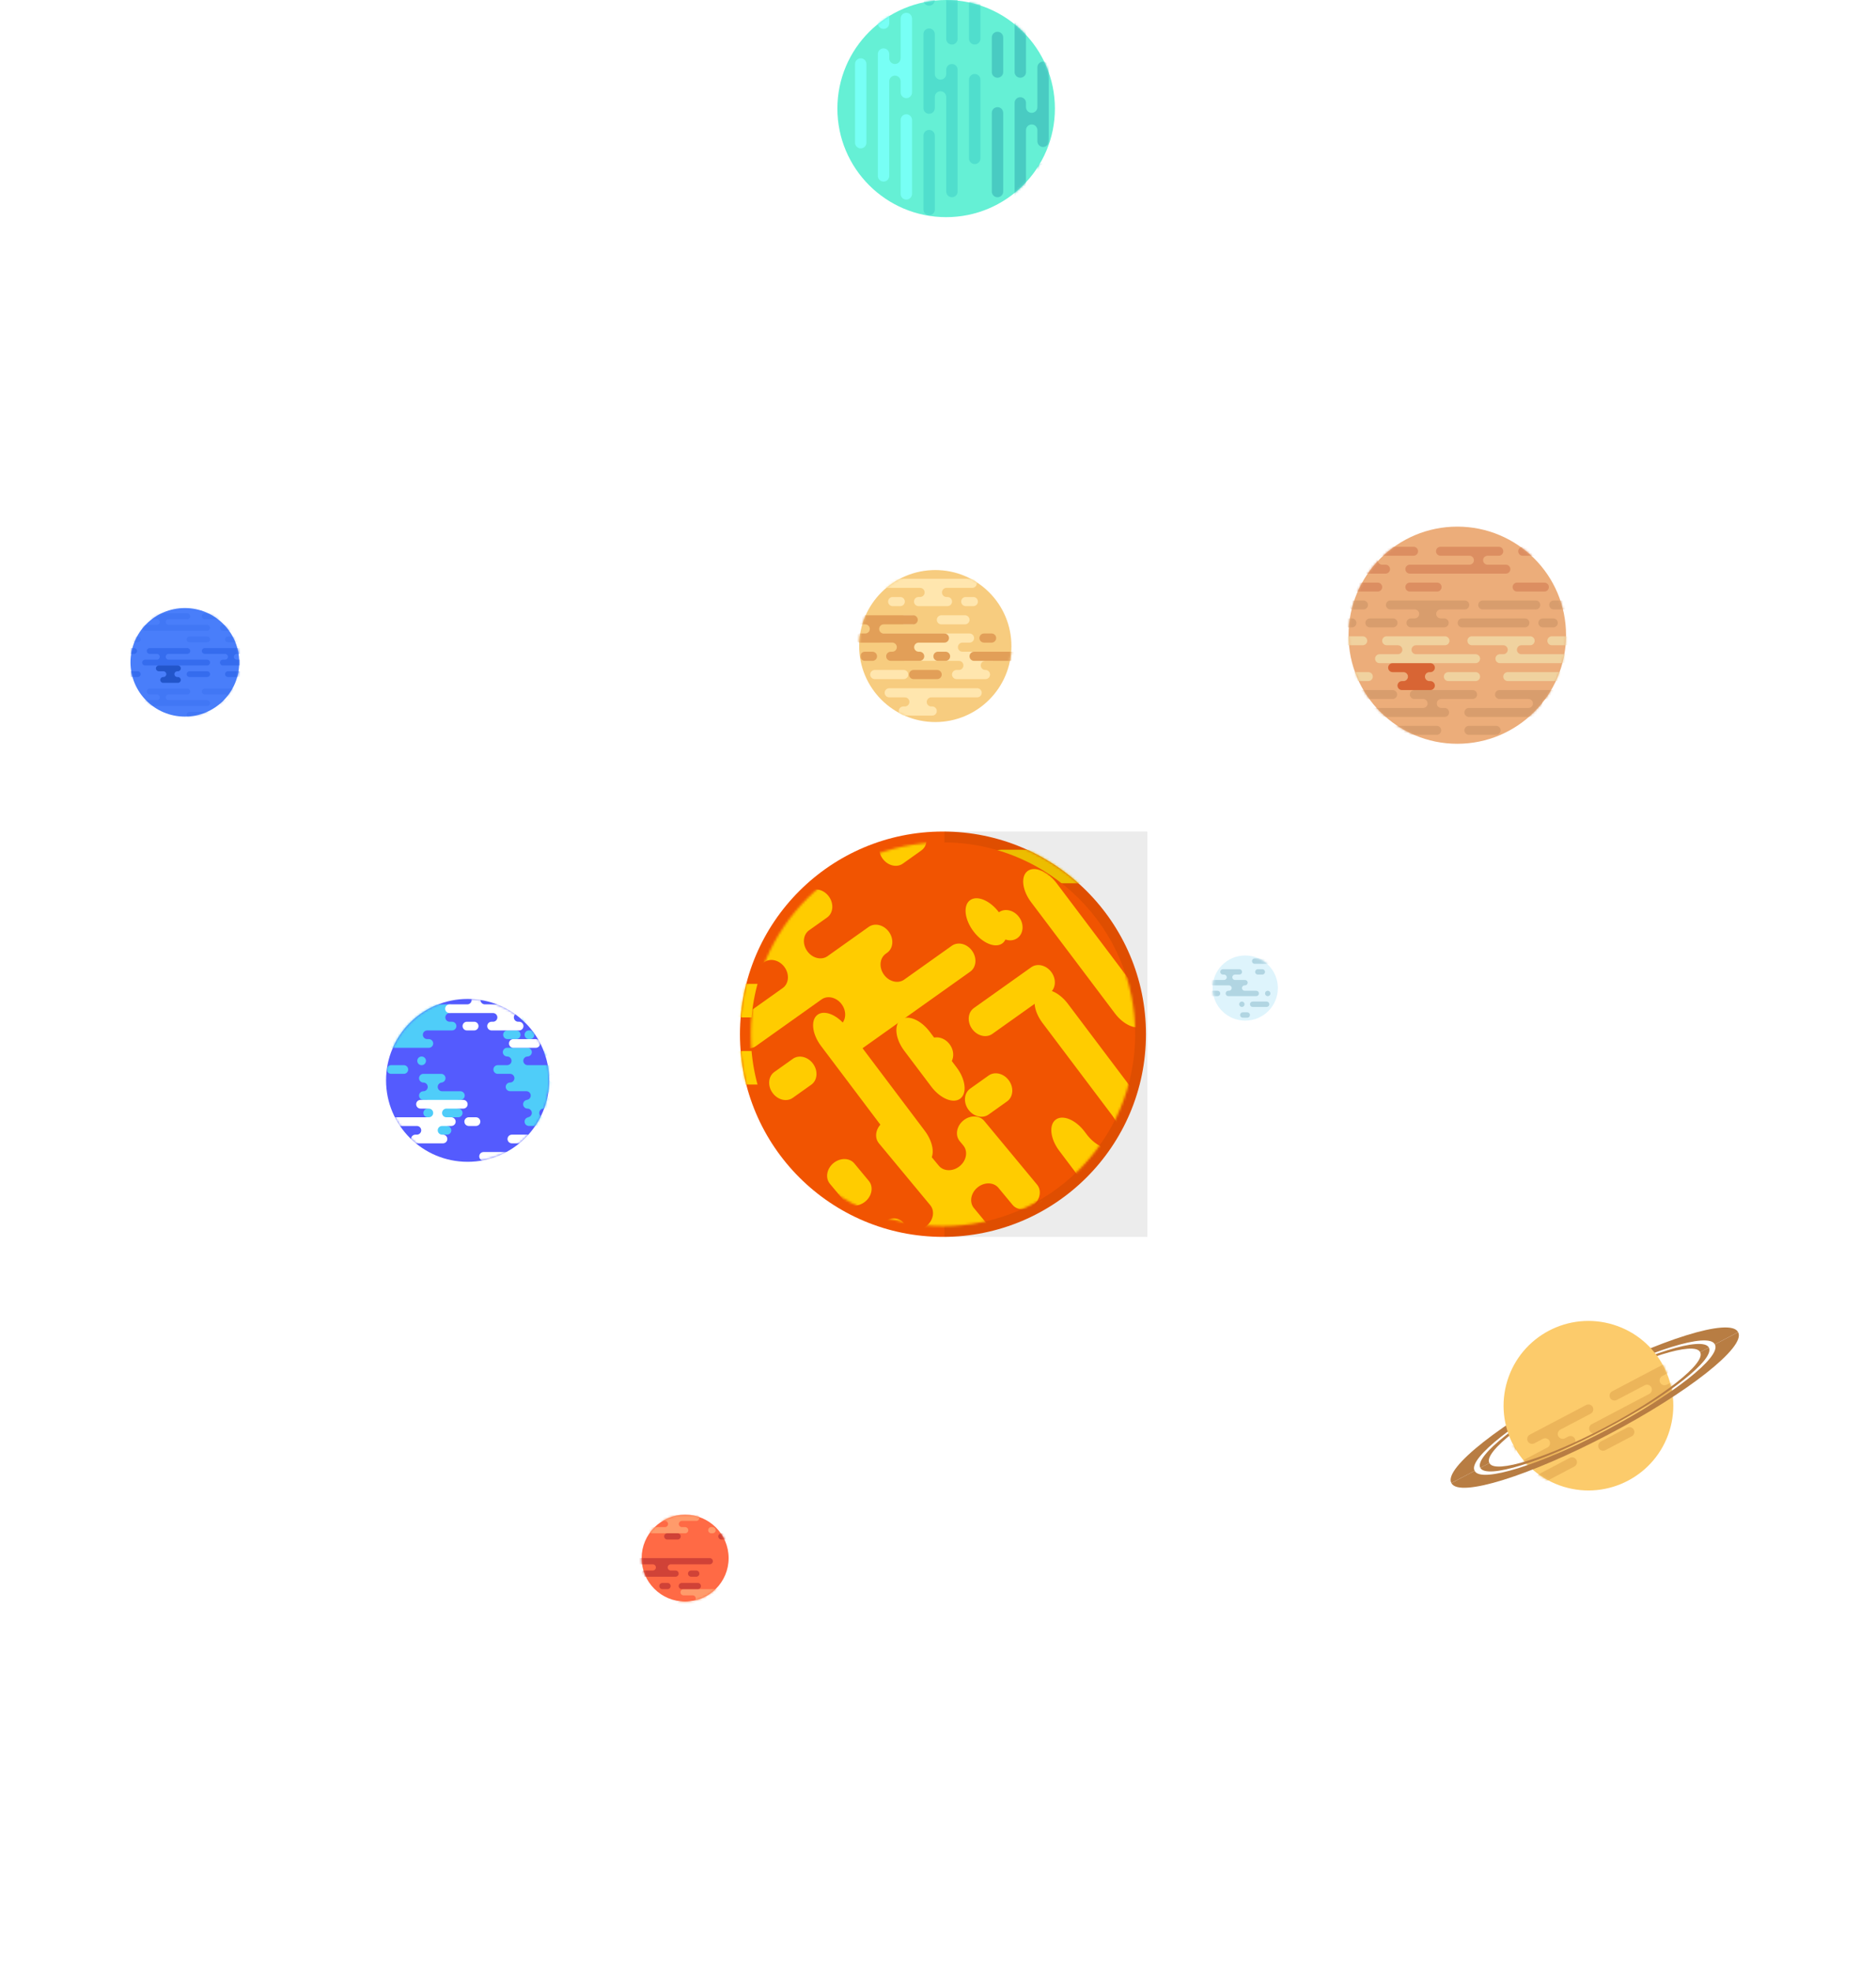 <svg width="800" height="840" viewBox="0 0 800 840" fill="none" xmlns="http://www.w3.org/2000/svg">
<path d="M799.5 441.92C799.5 661.428 620.64 839.38 400 839.38C179.36 839.38 0.5 661.428 0.5 441.92C0.5 222.411 179.36 44.46 400 44.46C620.64 44.46 799.5 222.411 799.5 441.92Z" stroke="white"/>
<path d="M760.08 441.917C760.08 639.702 598.87 800.044 400.001 800.044C201.132 800.044 39.921 639.702 39.921 441.917C39.921 244.131 201.132 83.79 400.001 83.79C598.87 83.79 760.08 244.131 760.08 441.917Z" stroke="white"/>
<path d="M720.663 441.921C720.663 617.982 577.102 760.713 400.003 760.713C222.905 760.713 79.344 617.982 79.344 441.921C79.344 265.859 222.905 123.128 400.003 123.128C577.102 123.128 720.663 265.859 720.663 441.921Z" stroke="white"/>
<path d="M683.561 441.925C683.561 597.541 556.611 723.699 400.003 723.699C243.395 723.699 116.445 597.541 116.445 441.925C116.445 286.309 243.395 160.152 400.003 160.152C556.611 160.152 683.561 286.309 683.561 441.925Z" stroke="white"/>
<path d="M648.778 441.927C648.778 578.376 537.401 688.995 400.003 688.995C262.604 688.995 151.227 578.376 151.227 441.927C151.227 305.479 262.604 194.859 400.003 194.859C537.401 194.859 648.778 305.479 648.778 441.927Z" stroke="white"/>
<path d="M609.359 441.916C609.359 556.642 515.631 649.651 400.004 649.651C284.377 649.651 190.649 556.642 190.649 441.916C190.649 327.191 284.377 234.182 400.004 234.182C515.631 234.182 609.359 327.191 609.359 441.916Z" stroke="white"/>
<path d="M572.258 441.92C572.258 536.199 495.141 612.635 400.004 612.635C304.867 612.635 227.75 536.199 227.75 441.92C227.75 347.641 304.867 271.205 400.004 271.205C495.141 271.205 572.258 347.641 572.258 441.92Z" stroke="white"/>
<path d="M532.839 441.925C532.839 514.48 473.373 573.307 400.006 573.307C326.639 573.307 267.172 514.48 267.172 441.925C267.172 369.37 326.639 310.543 400.006 310.543C473.373 310.543 532.839 369.37 532.839 441.925Z" stroke="white"/>
<ellipse cx="531.018" cy="421.088" rx="13.913" ry="13.882" fill="#DEF4FC"/>
<mask id="mask0_2_1398" style="mask-type:luminance" maskUnits="userSpaceOnUse" x="517" y="407" width="28" height="28">
<ellipse cx="531.018" cy="421.088" rx="13.913" ry="13.882" fill="white"/>
</mask>
<g mask="url(#mask0_2_1398)">
<path fill-rule="evenodd" clip-rule="evenodd" d="M541.766 409.613C541.766 408.979 541.25 408.464 540.614 408.464H535.049C534.413 408.464 533.898 408.979 533.898 409.613C533.898 410.248 534.413 410.762 535.049 410.762H540.614C541.25 410.762 541.766 410.248 541.766 409.613ZM524.1 419.942C524.736 419.942 525.251 420.456 525.251 421.091C525.251 421.725 524.736 422.239 524.1 422.239H523.812C523.176 422.239 522.66 422.754 522.66 423.388C522.66 424.023 523.176 424.537 523.812 424.537H535.71C536.346 424.537 536.861 424.023 536.861 423.388C536.861 422.754 536.346 422.239 535.71 422.239H530.72L530.72 422.238C530.107 422.213 529.617 421.709 529.617 421.091C529.617 420.472 530.107 419.968 530.72 419.943L530.72 419.942H530.912C531.548 419.942 532.064 419.427 532.064 418.793C532.064 418.158 531.548 417.644 530.912 417.644H526.595L526.595 417.643C525.981 417.618 525.491 417.113 525.491 416.495C525.491 415.877 525.981 415.372 526.595 415.347L526.595 415.346H528.514C529.149 415.346 529.665 414.832 529.665 414.197C529.665 413.563 529.149 413.048 528.514 413.048H521.509C520.873 413.048 520.358 413.563 520.358 414.197C520.358 414.832 520.873 415.346 521.509 415.346H521.989C522.625 415.346 523.14 415.86 523.14 416.495C523.14 417.13 522.625 417.644 521.989 417.644H517.287C516.651 417.644 516.136 418.158 516.136 418.793C516.136 419.427 516.651 419.942 517.287 419.942H524.1ZM529.578 426.846C530.214 426.846 530.73 427.36 530.73 427.995C530.73 428.629 530.214 429.144 529.578 429.144C528.942 429.144 528.427 428.629 528.427 427.995C528.427 427.36 528.942 426.846 529.578 426.846ZM541.288 427.995C541.288 427.36 540.773 426.846 540.137 426.846H534.188C533.552 426.846 533.036 427.36 533.036 427.995C533.036 428.629 533.552 429.144 534.188 429.144H540.137C540.773 429.144 541.288 428.629 541.288 427.995ZM533.034 432.578C533.034 431.944 532.518 431.43 531.882 431.43H529.963C529.327 431.43 528.812 431.944 528.812 432.578C528.812 433.213 529.327 433.727 529.963 433.727H531.882C532.518 433.727 533.034 433.213 533.034 432.578ZM540.609 422.246C541.245 422.246 541.76 422.761 541.76 423.395C541.76 424.03 541.245 424.544 540.609 424.544C539.973 424.544 539.458 424.03 539.458 423.395C539.458 422.761 539.973 422.246 540.609 422.246ZM520.358 423.395C520.358 422.761 519.842 422.246 519.206 422.246H517.287C516.651 422.246 516.136 422.761 516.136 423.395C516.136 424.03 516.651 424.544 517.287 424.544H519.206C519.842 424.544 520.358 424.03 520.358 423.395ZM538.304 413.048C538.94 413.048 539.455 413.563 539.455 414.197C539.455 414.832 538.94 415.346 538.304 415.346H536.385C535.749 415.346 535.233 414.832 535.233 414.197C535.233 413.563 535.749 413.048 536.385 413.048H538.304Z" fill="#B1D5E2"/>
</g>
<g filter="url(#filter0_f_2_1398)">
<ellipse cx="402.115" cy="440.759" rx="86.568" ry="86.377" fill="#F15401"/>
<mask id="mask1_2_1398" style="mask-type:luminance" maskUnits="userSpaceOnUse" x="315" y="354" width="174" height="174">
<ellipse cx="402.115" cy="440.759" rx="86.568" ry="86.377" fill="white"/>
</mask>
<g mask="url(#mask1_2_1398)">
<path fill-rule="evenodd" clip-rule="evenodd" d="M468.975 369.279C468.975 365.331 465.768 362.131 461.811 362.131H427.184C423.227 362.131 420.019 365.331 420.019 369.279C420.019 373.227 423.227 376.428 427.184 376.428H461.811C465.768 376.428 468.975 373.227 468.975 369.279ZM359.137 433.61C363.093 433.61 366.301 436.81 366.301 440.758C366.301 444.706 363.093 447.907 359.137 447.907H357.346C353.389 447.907 350.181 451.107 350.181 455.055C350.181 459.003 353.389 462.204 357.346 462.204H431.376C435.333 462.204 438.541 459.003 438.541 455.055C438.541 451.107 435.333 447.907 431.376 447.907H400.331L400.331 447.901C396.513 447.744 393.466 444.606 393.466 440.758C393.466 436.91 396.513 433.773 400.331 433.616L400.331 433.61H401.525C405.482 433.61 408.689 430.409 408.689 426.461C408.689 422.513 405.482 419.313 401.525 419.313H374.659L374.66 419.307C370.841 419.151 367.794 416.013 367.794 412.165C367.794 408.316 370.841 405.178 374.66 405.022L374.659 405.016H386.6C390.556 405.016 393.764 401.816 393.764 397.868C393.764 393.92 390.556 390.719 386.6 390.719H343.017C339.06 390.719 335.853 393.92 335.853 397.868C335.853 401.816 339.06 405.016 343.017 405.016H346.002C349.959 405.016 353.167 408.217 353.167 412.165C353.167 416.113 349.959 419.313 346.002 419.313H316.748C312.792 419.313 309.584 422.513 309.584 426.461C309.584 430.409 312.792 433.61 316.748 433.61H359.137ZM393.153 476.509C397.11 476.509 400.317 479.71 400.317 483.658C400.317 487.606 397.11 490.806 393.153 490.806C389.196 490.806 385.989 487.606 385.989 483.658C385.989 479.71 389.196 476.509 393.153 476.509ZM466.001 483.658C466.001 479.71 462.794 476.509 458.837 476.509H421.822C417.865 476.509 414.657 479.71 414.657 483.658C414.657 487.606 417.865 490.806 421.822 490.806H458.837C462.794 490.806 466.001 487.606 466.001 483.658ZM414.645 512.246C414.645 508.298 411.438 505.098 407.481 505.098H395.54C391.584 505.098 388.376 508.298 388.376 512.246C388.376 516.194 391.584 519.395 395.54 519.395H407.481C411.438 519.395 414.645 516.194 414.645 512.246ZM461.818 447.917C465.774 447.917 468.982 451.117 468.982 455.065C468.982 459.013 465.774 462.214 461.818 462.214C457.861 462.214 454.653 459.013 454.653 455.065C454.653 451.117 457.861 447.917 461.818 447.917ZM335.853 455.065C335.853 451.117 332.645 447.917 328.689 447.917H316.748C312.792 447.917 309.584 451.117 309.584 455.065C309.584 459.013 312.792 462.214 316.748 462.214H328.689C332.645 462.214 335.853 459.013 335.853 455.065ZM447.493 390.719C451.45 390.719 454.657 393.92 454.657 397.868C454.657 401.816 451.45 405.016 447.493 405.016H435.552C431.596 405.016 428.388 401.816 428.388 397.868C428.388 393.92 431.596 390.719 435.552 390.719H447.493Z" fill="#FFCC00"/>
</g>
<rect opacity="0.078" x="402.708" y="354.382" width="86.568" height="172.754" fill="black"/>
</g>
<ellipse cx="402.133" cy="440.763" rx="81.944" ry="81.763" fill="#F15401"/>
<mask id="mask2_2_1398" style="mask-type:luminance" maskUnits="userSpaceOnUse" x="320" y="358" width="165" height="165">
<ellipse cx="402.133" cy="440.763" rx="81.944" ry="81.763" fill="white"/>
</mask>
<g mask="url(#mask2_2_1398)">
<path fill-rule="evenodd" clip-rule="evenodd" d="M387.424 324.802C385.25 321.758 381.371 320.796 378.76 322.652L355.903 338.9C353.291 340.756 352.935 344.729 355.108 347.773C357.282 350.816 361.161 351.779 363.772 349.922L386.629 333.674C389.241 331.818 389.597 327.845 387.424 324.802ZM350.327 425.941C352.939 424.084 356.818 425.047 358.991 428.09C361.164 431.134 360.808 435.106 358.197 436.963L357.014 437.803C354.403 439.66 354.047 443.632 356.22 446.676C358.393 449.72 362.272 450.682 364.884 448.826L413.751 414.089C416.363 412.233 416.718 408.26 414.545 405.217C412.372 402.173 408.493 401.211 405.881 403.067L385.389 417.634L385.385 417.629C382.779 419.3 379.04 418.311 376.922 415.344C374.804 412.378 375.088 408.529 377.522 406.617L377.519 406.612L378.307 406.051C380.919 404.195 381.274 400.222 379.101 397.179C376.928 394.135 373.049 393.173 370.437 395.029L352.703 407.635L352.7 407.63C350.094 409.302 346.355 408.312 344.237 405.346C342.118 402.379 342.403 398.529 344.837 396.617L344.834 396.613L352.715 391.01C355.327 389.154 355.683 385.181 353.51 382.138C351.336 379.094 347.457 378.132 344.846 379.988L316.077 400.438C313.466 402.294 313.11 406.267 315.283 409.31C317.456 412.354 321.335 413.316 323.947 411.46L325.918 410.059C328.529 408.203 332.408 409.165 334.581 412.209C336.755 415.252 336.399 419.225 333.787 421.081L314.477 434.808C311.865 436.664 311.51 440.637 313.683 443.681C315.856 446.724 319.735 447.687 322.347 445.83L350.327 425.941ZM448.411 414.379C446.238 411.335 442.359 410.373 439.747 412.229L415.314 429.597C412.702 431.454 412.346 435.426 414.519 438.47C416.693 441.514 420.571 442.476 423.183 440.619L447.617 423.251C450.229 421.395 450.584 417.422 448.411 414.379ZM430.257 460.511C428.084 457.468 424.205 456.505 421.593 458.362L413.711 463.964C411.1 465.821 410.744 469.793 412.917 472.837C415.09 475.881 418.969 476.843 421.581 474.987L429.463 469.384C432.075 467.528 432.43 463.555 430.257 460.511ZM396.4 443.048C399.012 441.192 402.891 442.154 405.064 445.198C407.237 448.242 406.882 452.214 404.27 454.071C401.658 455.927 397.779 454.965 395.606 451.921C393.433 448.877 393.788 444.905 396.4 443.048ZM425.973 388.785C428.585 386.929 432.464 387.891 434.637 390.935C436.81 393.978 436.454 397.951 433.843 399.807C431.231 401.664 427.352 400.702 425.179 397.658C423.006 394.614 423.361 390.642 425.973 388.785ZM346.76 453.401C344.587 450.357 340.708 449.395 338.096 451.251L330.214 456.854C327.602 458.711 327.247 462.683 329.42 465.727C331.593 468.77 335.472 469.733 338.084 467.876L345.966 462.274C348.577 460.417 348.933 456.445 346.76 453.401ZM385.035 351.422C387.647 349.565 391.526 350.528 393.699 353.571C395.872 356.615 395.517 360.587 392.905 362.444L385.023 368.047C382.412 369.903 378.533 368.941 376.359 365.897C374.186 362.853 374.542 358.881 377.154 357.024L385.035 351.422Z" fill="#FFCC00"/>
<path fill-rule="evenodd" clip-rule="evenodd" d="M348.603 432.497C345.61 434.744 346.282 440.673 350.103 445.741L383.543 490.088C387.365 495.155 392.888 497.442 395.881 495.195C398.874 492.948 398.203 487.019 394.382 481.952L360.941 437.604C357.12 432.537 351.596 430.25 348.603 432.497ZM385.613 447.819C381.792 442.751 381.12 436.822 384.113 434.575C387.106 432.328 392.63 434.615 396.451 439.682L407.982 454.975C411.803 460.042 412.475 465.971 409.482 468.218C406.489 470.465 400.965 468.178 397.144 463.111L385.613 447.819ZM503.462 536.57C499.641 531.503 498.969 525.573 501.962 523.326C504.955 521.08 510.479 523.366 514.3 528.434L516.03 530.727C519.851 535.795 525.375 538.081 528.367 535.834C531.36 533.588 530.689 527.658 526.868 522.591L455.374 427.779C451.553 422.712 446.029 420.425 443.036 422.672C440.044 424.919 440.715 430.848 444.536 435.916L474.517 475.676L474.513 475.68C478.082 480.658 478.646 486.347 475.729 488.537C472.812 490.726 467.49 488.61 463.684 483.809L463.679 483.812L462.526 482.283C458.705 477.215 453.181 474.929 450.188 477.176C447.196 479.423 447.867 485.352 451.688 490.419L477.633 524.827L477.628 524.83C481.198 529.809 481.762 535.498 478.845 537.688C475.927 539.878 470.605 537.761 466.8 532.959L466.795 532.963L455.264 517.671C451.443 512.604 445.919 510.317 442.926 512.564C439.933 514.811 440.605 520.74 444.426 525.807L486.515 581.624C490.336 586.691 495.86 588.978 498.853 586.731C501.845 584.484 501.174 578.555 497.353 573.487L494.47 569.664C490.649 564.597 489.978 558.668 492.97 556.421C495.963 554.174 501.487 556.461 505.308 561.528L533.56 598.994C537.381 604.061 542.905 606.348 545.897 604.101C548.89 601.854 548.219 595.925 544.398 590.857L503.462 536.57ZM503.112 468.58C499.291 463.512 498.62 457.583 501.613 455.336C504.605 453.089 510.129 455.376 513.95 460.443C517.771 465.511 518.443 471.44 515.45 473.687C512.457 475.934 506.933 473.647 503.112 468.58ZM438.195 371.231C435.202 373.478 435.873 379.407 439.695 384.475L475.441 431.88C479.262 436.948 484.786 439.234 487.779 436.987C490.772 434.741 490.101 428.811 486.279 423.744L450.533 376.338C446.712 371.271 441.188 368.984 438.195 371.231ZM509.452 420.713C506.459 422.96 507.131 428.889 510.952 433.956L522.483 449.249C526.304 454.316 531.828 456.602 534.821 454.356C537.814 452.109 537.142 446.179 533.321 441.112L521.79 425.82C517.969 420.752 512.445 418.466 509.452 420.713ZM415.127 396.92C411.306 391.852 410.635 385.923 413.628 383.676C416.62 381.429 422.144 383.716 425.965 388.783C429.786 393.851 430.458 399.78 427.465 402.027C424.472 404.274 418.948 401.987 415.127 396.92ZM542.204 554.187C539.211 556.434 539.883 562.363 543.704 567.43L555.235 582.722C559.056 587.79 564.58 590.076 567.573 587.83C570.566 585.583 569.894 579.653 566.073 574.586L554.542 559.294C550.721 554.226 545.197 551.94 542.204 554.187Z" fill="#FFCC00"/>
<path fill-rule="evenodd" clip-rule="evenodd" d="M500.488 543.223C503.373 540.84 504.054 536.91 502.009 534.445L484.113 512.875C482.068 510.411 478.071 510.344 475.186 512.728C472.301 515.111 471.62 519.041 473.665 521.505L491.562 543.075C493.607 545.54 497.603 545.606 500.488 543.223ZM473.703 542.778C475.748 545.242 475.067 549.172 472.182 551.555C469.297 553.939 465.301 553.872 463.256 551.408L457.085 543.97C455.04 541.505 455.721 537.575 458.606 535.192C461.491 532.809 465.487 532.875 467.532 535.34L473.703 542.778ZM396.695 513.631C398.74 516.096 398.059 520.026 395.174 522.409C392.289 524.792 388.292 524.726 386.247 522.261L385.322 521.146C383.277 518.681 379.28 518.615 376.395 520.998C373.51 523.381 372.829 527.311 374.874 529.776L413.135 575.89C415.18 578.355 419.177 578.421 422.062 576.038C424.947 573.655 425.628 569.725 423.583 567.26L407.538 547.922L407.542 547.918C405.683 545.445 406.401 541.653 409.213 539.33C412.025 537.007 415.893 537.011 417.981 539.295L417.986 539.292L418.603 540.036C420.648 542.5 424.644 542.566 427.529 540.183C430.414 537.8 431.095 533.87 429.05 531.406L415.165 514.67L415.17 514.667C413.31 512.194 414.028 508.402 416.84 506.079C419.653 503.756 423.521 503.76 425.608 506.044L425.613 506.04L431.784 513.478C433.829 515.943 437.825 516.009 440.71 513.626C443.595 511.243 444.276 507.313 442.231 504.848L419.707 477.7C417.662 475.235 413.665 475.169 410.78 477.552C407.895 479.935 407.214 483.865 409.259 486.33L410.802 488.189C412.847 490.654 412.166 494.584 409.281 496.967C406.396 499.35 402.399 499.284 400.354 496.82L385.235 478.597C383.19 476.132 379.193 476.066 376.308 478.449C373.423 480.832 372.742 484.762 374.787 487.227L396.695 513.631ZM382.942 560.718C384.987 563.183 384.306 567.113 381.421 569.496C378.536 571.879 374.539 571.813 372.494 569.348C370.449 566.883 371.131 562.953 374.016 560.57C376.901 558.187 380.897 558.253 382.942 560.718ZM415.359 610.4C418.244 608.017 418.925 604.087 416.88 601.623L397.749 578.565C395.704 576.101 391.708 576.035 388.823 578.418C385.938 580.801 385.257 584.731 387.302 587.195L406.432 610.253C408.477 612.717 412.474 612.784 415.359 610.4ZM367.933 595.678C370.818 593.295 371.499 589.365 369.454 586.901L363.283 579.463C361.238 576.998 357.241 576.932 354.356 579.315C351.471 581.698 350.79 585.628 352.835 588.093L359.006 595.531C361.051 597.995 365.048 598.061 367.933 595.678ZM439.32 586.22C441.365 588.685 440.684 592.615 437.799 594.998C434.914 597.381 430.918 597.315 428.873 594.85C426.828 592.385 427.509 588.455 430.394 586.072C433.279 583.689 437.275 583.755 439.32 586.22ZM368.988 512.07C371.874 509.686 372.555 505.756 370.51 503.292L364.338 495.854C362.293 493.389 358.297 493.323 355.412 495.706C352.527 498.089 351.846 502.019 353.891 504.484L360.062 511.922C362.107 514.387 366.103 514.453 368.988 512.07Z" fill="#FFCC00"/>
</g>
<ellipse cx="398.842" cy="275.334" rx="32.464" ry="32.392" fill="#F7CC7F"/>
<mask id="mask3_2_1398" style="mask-type:luminance" maskUnits="userSpaceOnUse" x="366" y="242" width="66" height="66">
<ellipse cx="398.842" cy="275.334" rx="32.464" ry="32.392" fill="white"/>
</mask>
<g mask="url(#mask3_2_1398)">
<path fill-rule="evenodd" clip-rule="evenodd" d="M416.543 248.599C416.543 247.526 415.671 246.656 414.595 246.656H372.879C371.803 246.656 370.931 247.526 370.931 248.599C370.931 249.672 371.803 250.543 372.879 250.543H392.357C393.433 250.543 394.305 251.413 394.305 252.486C394.305 253.56 393.433 254.43 392.357 254.43H391.708C390.632 254.43 389.76 255.3 389.76 256.373C389.76 257.447 390.632 258.317 391.708 258.317H404.044C405.12 258.317 405.992 257.447 405.992 256.373C405.992 255.3 405.12 254.43 404.044 254.43H403.557L403.557 254.428C402.519 254.385 401.691 253.532 401.691 252.486C401.691 251.44 402.519 250.587 403.557 250.544L403.557 250.543H414.595C415.671 250.543 416.543 249.672 416.543 248.599ZM413.454 264.153C413.454 263.08 412.582 262.21 411.507 262.21H401.443C400.367 262.21 399.495 263.08 399.495 264.153C399.495 265.227 400.367 266.097 401.443 266.097H411.507C412.582 266.097 413.454 265.227 413.454 264.153ZM364.838 269.984C365.914 269.984 366.786 270.854 366.786 271.927C366.786 273.001 365.914 273.871 364.838 273.871H357.696C356.62 273.871 355.748 273.001 355.748 271.927C355.748 270.854 356.62 269.984 357.696 269.984H364.838ZM415.387 271.927C415.387 270.854 414.515 269.984 413.439 269.984H375.944C374.868 269.984 373.996 270.854 373.996 271.927C373.996 273.001 374.868 273.871 375.944 273.871H387.306C388.382 273.871 389.254 274.741 389.254 275.814C389.254 276.888 388.382 277.758 387.306 277.758H385.845C384.769 277.758 383.897 278.628 383.897 279.701C383.897 280.775 384.769 281.645 385.845 281.645H408.895C409.97 281.645 410.842 282.515 410.842 283.588C410.842 284.662 409.97 285.532 408.895 285.532H407.921C406.845 285.532 405.973 286.402 405.973 287.475C405.973 288.549 406.845 289.419 407.921 289.419H420.257C421.333 289.419 422.205 288.549 422.205 287.475C422.205 286.402 421.333 285.532 420.257 285.532H420.095L420.094 285.53C419.056 285.488 418.228 284.635 418.228 283.588C418.228 282.542 419.056 281.689 420.094 281.646L420.095 281.645H423.341C424.417 281.645 425.289 280.775 425.289 279.701C425.289 278.628 424.417 277.758 423.341 277.758H410.355V277.756C409.317 277.714 408.489 276.86 408.489 275.814C408.489 274.768 409.317 273.915 410.355 273.872V273.871H413.439C414.515 273.871 415.387 273.001 415.387 271.927ZM418.648 295.257C418.648 294.184 417.776 293.314 416.7 293.314H379.204C378.128 293.314 377.256 294.184 377.256 295.257C377.256 296.331 378.128 297.201 379.204 297.201H385.859C386.935 297.201 387.807 298.071 387.807 299.144C387.807 300.218 386.935 301.088 385.859 301.088H385.21C384.134 301.088 383.262 301.958 383.262 303.032C383.262 304.105 384.134 304.975 385.21 304.975H397.546C398.622 304.975 399.494 304.105 399.494 303.032C399.494 301.958 398.622 301.088 397.546 301.088H397.059L397.059 301.086C396.021 301.044 395.193 300.191 395.193 299.144C395.193 298.098 396.021 297.245 397.059 297.203L397.059 297.201H416.7C417.776 297.201 418.648 296.331 418.648 295.257ZM385.369 285.533C386.444 285.533 387.316 286.403 387.316 287.476C387.316 288.55 386.444 289.42 385.369 289.42H373.032C371.957 289.42 371.085 288.55 371.085 287.476C371.085 286.403 371.957 285.533 373.032 285.533H385.369ZM440.231 279.702C440.231 278.629 439.359 277.759 438.283 277.759H431.628C430.552 277.759 429.68 278.629 429.68 279.702C429.68 280.776 430.552 281.646 431.628 281.646H438.283C439.359 281.646 440.231 280.776 440.231 279.702ZM388.931 262.21C390.007 262.21 390.879 263.08 390.879 264.153C390.879 265.227 390.007 266.097 388.931 266.097H385.685C384.609 266.097 383.737 265.227 383.737 264.153C383.737 263.08 384.609 262.21 385.685 262.21H388.931ZM415.07 254.434C416.146 254.434 417.018 255.304 417.018 256.377C417.018 257.451 416.146 258.321 415.07 258.321H411.823C410.748 258.321 409.876 257.451 409.876 256.377C409.876 255.304 410.748 254.434 411.823 254.434H415.07ZM385.864 256.377C385.864 255.304 384.992 254.434 383.916 254.434H380.67C379.594 254.434 378.722 255.304 378.722 256.377C378.722 257.451 379.594 258.321 380.67 258.321H383.916C384.992 258.321 385.864 257.451 385.864 256.377Z" fill="#FFE6AE"/>
</g>
<mask id="mask4_2_1398" style="mask-type:luminance" maskUnits="userSpaceOnUse" x="366" y="242" width="66" height="66">
<ellipse cx="398.842" cy="275.334" rx="32.464" ry="32.392" fill="white"/>
</mask>
<g mask="url(#mask4_2_1398)">
<path fill-rule="evenodd" clip-rule="evenodd" d="M380.496 273.871C381.572 273.871 382.444 274.741 382.444 275.814C382.444 276.888 381.572 277.758 380.496 277.758H379.847C378.771 277.758 377.899 278.628 377.899 279.701C377.899 280.775 378.771 281.645 379.847 281.645H392.183C393.259 281.645 394.131 280.775 394.131 279.701C394.131 278.628 393.259 277.758 392.183 277.758H391.696L391.696 277.756C390.658 277.714 389.83 276.861 389.83 275.814C389.83 274.768 390.658 273.915 391.696 273.873L391.696 273.871H402.734C403.81 273.871 404.682 273.001 404.682 271.927C404.682 270.854 403.81 269.984 402.734 269.984H376.763L376.763 269.982C375.725 269.94 374.896 269.087 374.896 268.04C374.896 266.994 375.725 266.141 376.763 266.098L376.763 266.097H389.424C390.5 266.097 391.372 265.227 391.372 264.153C391.372 263.08 390.5 262.21 389.424 262.21H364.102C363.026 262.21 362.154 263.08 362.154 264.153C362.154 265.227 363.026 266.097 364.102 266.097H368.972C370.047 266.097 370.92 266.967 370.92 268.04C370.92 269.114 370.047 269.984 368.972 269.984H366.699C365.623 269.984 364.751 270.854 364.751 271.927C364.751 273.001 365.623 273.871 366.699 273.871H380.496ZM401.593 287.476C401.593 286.403 400.721 285.533 399.645 285.533H389.581C388.505 285.533 387.633 286.403 387.633 287.476C387.633 288.549 388.505 289.42 389.581 289.42H399.645C400.721 289.42 401.593 288.549 401.593 287.476ZM403.226 277.759C404.302 277.759 405.174 278.629 405.174 279.702C405.174 280.776 404.302 281.646 403.226 281.646H399.98C398.904 281.646 398.032 280.776 398.032 279.702C398.032 278.629 398.904 277.759 399.98 277.759H403.226ZM433.73 279.702C433.73 278.629 432.858 277.759 431.783 277.759H415.388C414.313 277.759 413.441 278.629 413.441 279.702C413.441 280.776 414.313 281.646 415.388 281.646H431.783C432.858 281.646 433.73 280.776 433.73 279.702ZM372.057 277.759C373.133 277.759 374.005 278.629 374.005 279.702C374.005 280.776 373.133 281.646 372.057 281.646H368.811C367.735 281.646 366.863 280.776 366.863 279.702C366.863 278.629 367.735 277.759 368.811 277.759H372.057ZM424.808 271.927C424.808 270.854 423.936 269.984 422.86 269.984H419.613C418.538 269.984 417.666 270.854 417.666 271.927C417.666 273.001 418.538 273.871 419.613 273.871H422.86C423.936 273.871 424.808 273.001 424.808 271.927Z" fill="#E29F58"/>
</g>
<ellipse cx="199.412" cy="460.432" rx="34.783" ry="34.706" fill="#545BFE"/>
<mask id="mask5_2_1398" style="mask-type:luminance" maskUnits="userSpaceOnUse" x="164" y="425" width="71" height="71">
<ellipse cx="199.412" cy="460.432" rx="34.783" ry="34.706" fill="white"/>
</mask>
<g mask="url(#mask5_2_1398)">
<path fill-rule="evenodd" clip-rule="evenodd" d="M193.694 429.891C193.694 428.869 192.864 428.04 191.839 428.04H160.149C159.124 428.04 158.293 428.869 158.293 429.891C158.293 430.913 159.124 431.742 160.149 431.742H167.569C168.593 431.742 169.424 432.571 169.424 433.593C169.424 434.615 168.593 435.444 167.569 435.444H166.641C165.617 435.444 164.786 436.273 164.786 437.295C164.786 438.317 165.617 439.146 166.641 439.146H166.023C167.047 439.146 167.878 439.975 167.878 440.997C167.878 442.019 167.047 442.848 166.023 442.848H164.477C163.453 442.848 162.622 443.677 162.622 444.699C162.622 445.721 163.453 446.55 164.477 446.55H182.873C183.898 446.55 184.728 445.721 184.728 444.699C184.728 443.677 183.898 442.848 182.873 442.848H182.1L182.1 442.846C181.112 442.806 180.322 441.993 180.322 440.997C180.322 440.001 181.112 439.188 182.1 439.148L182.1 439.146H192.767C193.791 439.146 194.622 438.317 194.622 437.295C194.622 436.273 193.791 435.444 192.767 435.444H191.685V435.442C190.696 435.402 189.907 434.59 189.907 433.593C189.907 432.597 190.696 431.784 191.685 431.744V431.742H191.839C192.864 431.742 193.694 430.913 193.694 429.891ZM179.794 450.257C180.818 450.257 181.649 451.086 181.649 452.108C181.649 453.131 180.818 453.959 179.794 453.959C178.769 453.959 177.939 453.131 177.939 452.108C177.939 451.086 178.769 450.257 179.794 450.257ZM174.063 455.8C174.063 454.778 173.232 453.949 172.208 453.949H166.797C165.773 453.949 164.942 454.778 164.942 455.8C164.942 456.822 165.773 457.651 166.797 457.651H172.208C173.232 457.651 174.063 456.822 174.063 455.8ZM187.199 478.02C187.199 479.042 186.368 479.871 185.344 479.871H186.117C185.092 479.871 184.262 480.7 184.262 481.722C184.262 482.744 185.092 483.573 186.117 483.573H190.6C191.624 483.573 192.455 482.744 192.455 481.722C192.455 480.7 191.624 479.871 190.6 479.871H191.218V479.87C190.229 479.829 189.44 479.017 189.44 478.02C189.44 477.024 190.229 476.211 191.218 476.171V476.169H195.392C196.417 476.169 197.247 475.341 197.247 474.318C197.247 473.296 196.417 472.467 195.392 472.467L195.392 472.466C194.403 472.425 193.614 471.613 193.614 470.616C193.614 469.62 194.403 468.807 195.392 468.767L195.392 468.765H196.32C197.344 468.765 198.175 467.937 198.175 466.914C198.175 465.892 197.344 465.063 196.32 465.063H188.435V465.062C187.447 465.021 186.658 464.209 186.658 463.212C186.658 462.216 187.447 461.403 188.435 461.363V461.361H188.126C189.151 461.361 189.981 460.533 189.981 459.51C189.981 458.488 189.151 457.66 188.126 457.66H180.551C179.527 457.66 178.696 458.488 178.696 459.51C178.696 460.533 179.527 461.361 180.551 461.361C181.576 461.361 182.406 462.19 182.406 463.212C182.406 464.235 181.576 465.063 180.551 465.063C179.527 465.063 178.696 465.892 178.696 466.914C178.696 467.937 179.527 468.765 180.551 468.765H182.097C183.122 468.765 183.952 469.594 183.952 470.616C183.952 471.639 183.122 472.467 182.097 472.467H182.406C181.382 472.467 180.551 473.296 180.551 474.318C180.551 475.341 181.382 476.169 182.406 476.169H185.344C186.368 476.169 187.199 476.998 187.199 478.02Z" fill="#4FCDF9"/>
</g>
<mask id="mask6_2_1398" style="mask-type:luminance" maskUnits="userSpaceOnUse" x="164" y="425" width="71" height="71">
<ellipse cx="199.412" cy="460.432" rx="34.783" ry="34.706" fill="white"/>
</mask>
<g mask="url(#mask6_2_1398)">
<path fill-rule="evenodd" clip-rule="evenodd" d="M229.865 433.583C229.865 432.561 229.035 431.732 228.01 431.732H224.3C223.276 431.732 222.445 432.561 222.445 433.583C222.445 434.605 223.276 435.434 224.3 435.434H228.01C229.035 435.434 229.865 434.605 229.865 433.583ZM266.661 435.447C267.685 435.447 268.516 436.276 268.516 437.298C268.516 438.32 267.685 439.149 266.661 439.149H265.579L265.579 439.15C264.59 439.191 263.801 440.003 263.801 441C263.801 441.996 264.59 442.809 265.579 442.849L265.579 442.851H268.052C269.077 442.851 269.907 443.68 269.907 444.702C269.907 445.724 269.077 446.553 268.052 446.553H241.153C240.129 446.553 239.298 445.724 239.298 444.702C239.298 443.68 240.129 442.851 241.153 442.851H240.381C241.405 442.851 242.236 442.022 242.236 441C242.236 439.978 241.405 439.149 240.381 439.149H234.042C233.018 439.149 232.187 438.32 232.187 437.298C232.187 436.276 233.018 435.447 234.042 435.447H266.661ZM224.933 476.158C225.957 476.158 226.788 475.329 226.788 474.307C226.788 473.285 225.957 472.456 224.933 472.456C223.908 472.456 223.078 471.627 223.078 470.605C223.078 469.583 223.908 468.754 224.933 468.754H224.469C225.494 468.754 226.324 467.925 226.324 466.903C226.324 465.881 225.494 465.052 224.469 465.052H217.512C216.488 465.052 215.657 464.223 215.657 463.201C215.657 462.179 216.488 461.35 217.512 461.35C218.537 461.35 219.368 460.521 219.368 459.499C219.368 458.477 218.537 457.648 217.512 457.648H212.256C211.232 457.648 210.401 456.819 210.401 455.797C210.401 454.775 211.232 453.946 212.256 453.946H216.276C217.3 453.946 218.131 453.117 218.131 452.095C218.131 451.073 217.3 450.244 216.276 450.244C215.251 450.244 214.421 449.415 214.421 448.393C214.421 447.371 215.251 446.542 216.276 446.542H224.933C225.957 446.542 226.788 447.371 226.788 448.393C226.788 449.415 225.957 450.244 224.933 450.244L224.933 450.246C223.944 450.286 223.155 451.099 223.155 452.095C223.155 453.092 223.944 453.904 224.933 453.945L224.933 453.946H239C240.025 453.946 240.855 454.775 240.855 455.797C240.855 456.819 240.025 457.648 239 457.648H235.909L235.909 457.65C234.92 457.69 234.131 458.503 234.131 459.499C234.131 460.495 234.92 461.308 235.909 461.348L235.909 461.35H237.454C238.479 461.35 239.31 462.179 239.31 463.201C239.31 464.223 238.479 465.052 237.454 465.052H235.136L235.135 465.054C234.147 465.094 233.358 465.907 233.358 466.903C233.358 467.899 234.147 468.712 235.135 468.752L235.136 468.754H234.826C235.851 468.754 236.682 469.583 236.682 470.605C236.682 471.627 235.851 472.456 234.826 472.456H231.735L231.735 472.457C230.746 472.498 229.957 473.31 229.957 474.307C229.957 475.303 230.746 476.116 231.735 476.156L231.735 476.158H231.116C232.141 476.158 232.971 476.987 232.971 478.009C232.971 479.031 232.141 479.86 231.116 479.86H225.551C224.527 479.86 223.696 479.031 223.696 478.009C223.696 476.987 224.527 476.158 225.551 476.158H224.933ZM238.846 472.469C239.871 472.469 240.701 473.298 240.701 474.32C240.701 475.343 239.871 476.171 238.846 476.171C237.821 476.171 236.991 475.343 236.991 474.32C236.991 473.298 237.821 472.469 238.846 472.469ZM237.911 448.393C237.911 447.371 237.081 446.542 236.056 446.542H233.892C232.867 446.542 232.037 447.371 232.037 448.393C232.037 449.415 232.867 450.244 233.892 450.244H236.056C237.081 450.244 237.911 449.415 237.911 448.393ZM221.985 440.992C221.985 439.969 221.154 439.141 220.13 439.141H216.419C215.395 439.141 214.564 439.969 214.564 440.992C214.564 442.014 215.395 442.843 216.419 442.843H220.13C221.154 442.843 221.985 442.014 221.985 440.992ZM226.018 439.141C227.043 439.141 227.873 439.969 227.873 440.992C227.873 442.014 227.043 442.843 226.018 442.843H225.554C224.53 442.843 223.699 442.014 223.699 440.992C223.699 439.969 224.53 439.141 225.554 439.141H226.018Z" fill="#4FCDF9"/>
</g>
<mask id="mask7_2_1398" style="mask-type:luminance" maskUnits="userSpaceOnUse" x="164" y="425" width="71" height="71">
<ellipse cx="199.412" cy="460.432" rx="34.783" ry="34.706" fill="white"/>
</mask>
<g mask="url(#mask7_2_1398)">
<path fill-rule="evenodd" clip-rule="evenodd" d="M239.777 422.488C239.777 421.466 238.947 420.637 237.922 420.637H213.806C212.782 420.637 211.951 421.466 211.951 422.488C211.951 423.51 212.782 424.339 213.806 424.339H237.922C238.947 424.339 239.777 423.51 239.777 422.488ZM212.098 433.594C212.098 432.572 211.268 431.743 210.243 431.743H191.692C190.668 431.743 189.837 430.914 189.837 429.892C189.837 428.87 190.668 428.041 191.692 428.041H199.267C200.292 428.041 201.122 427.212 201.122 426.19C201.122 425.168 200.292 424.339 199.267 424.339H196.794C195.769 424.339 194.939 423.511 194.939 422.488C194.939 421.466 195.769 420.637 196.794 420.637H206.378C207.403 420.637 208.234 421.466 208.234 422.488C208.234 423.511 207.403 424.339 206.378 424.339H206.688L206.688 424.341C205.699 424.381 204.91 425.194 204.91 426.19C204.91 427.187 205.699 427.999 206.688 428.04L206.688 428.041H231.422C232.446 428.041 233.277 428.87 233.277 429.892C233.277 430.914 232.446 431.743 231.422 431.743H220.91L220.91 431.745C219.921 431.785 219.132 432.598 219.132 433.594C219.132 434.59 219.921 435.403 220.91 435.443L220.91 435.445H221.374C222.398 435.445 223.229 436.274 223.229 437.296C223.229 438.318 222.398 439.147 221.374 439.147H209.625C208.6 439.147 207.77 438.318 207.77 437.296C207.77 436.274 208.6 435.445 209.625 435.445H210.243C211.268 435.445 212.098 434.616 212.098 433.594ZM228.491 442.849C229.515 442.849 230.346 443.678 230.346 444.7C230.346 445.722 229.515 446.551 228.491 446.551H218.906C217.882 446.551 217.051 445.722 217.051 444.7C217.051 443.678 217.882 442.849 218.906 442.849H228.491ZM233.739 437.298C233.739 436.276 232.908 435.447 231.884 435.447H228.792C227.768 435.447 226.937 436.276 226.937 437.298C226.937 438.32 227.768 439.149 228.792 439.149H231.884C232.908 439.149 233.739 438.32 233.739 437.298ZM202.202 435.447C203.226 435.447 204.057 436.276 204.057 437.298C204.057 438.32 203.226 439.149 202.202 439.149H199.11C198.085 439.149 197.255 438.32 197.255 437.298C197.255 436.276 198.085 435.447 199.11 435.447H202.202Z" fill="white"/>
</g>
<mask id="mask8_2_1398" style="mask-type:luminance" maskUnits="userSpaceOnUse" x="164" y="425" width="71" height="71">
<ellipse cx="199.412" cy="460.432" rx="34.783" ry="34.706" fill="white"/>
</mask>
<g mask="url(#mask8_2_1398)">
<path fill-rule="evenodd" clip-rule="evenodd" d="M177.772 479.865C178.796 479.865 179.627 480.694 179.627 481.716C179.627 482.739 178.796 483.567 177.772 483.567H177.154C176.129 483.567 175.299 484.396 175.299 485.418C175.299 486.44 176.129 487.269 177.154 487.269H188.902C189.927 487.269 190.757 486.44 190.757 485.418C190.757 484.396 189.927 483.567 188.902 483.567H188.439L188.438 483.566C187.45 483.525 186.661 482.713 186.661 481.716C186.661 480.72 187.45 479.907 188.438 479.867L188.439 479.865H192.458C193.482 479.865 194.313 479.037 194.313 478.014C194.313 476.992 193.482 476.163 192.458 476.163H190.294L190.294 476.162C189.305 476.121 188.516 475.309 188.516 474.312C188.516 473.316 189.305 472.503 190.294 472.463L190.294 472.461H197.559C198.584 472.461 199.414 471.633 199.414 470.61C199.414 469.588 198.584 468.759 197.559 468.759H179.318C178.293 468.759 177.463 469.588 177.463 470.61C177.463 471.633 178.293 472.461 179.318 472.461H182.873C183.898 472.461 184.728 473.29 184.728 474.312C184.728 475.335 183.898 476.163 182.873 476.163H167.26C166.235 476.163 165.405 476.992 165.405 478.014C165.405 479.037 166.235 479.865 167.26 479.865H177.772ZM204.831 478.013C204.831 476.99 204.001 476.162 202.976 476.162H199.884C198.86 476.162 198.029 476.99 198.029 478.013C198.029 479.035 198.86 479.864 199.884 479.864H202.976C204.001 479.864 204.831 479.035 204.831 478.013Z" fill="white"/>
</g>
<mask id="mask9_2_1398" style="mask-type:luminance" maskUnits="userSpaceOnUse" x="164" y="425" width="71" height="71">
<ellipse cx="199.412" cy="460.432" rx="34.783" ry="34.706" fill="white"/>
</mask>
<g mask="url(#mask9_2_1398)">
<path fill-rule="evenodd" clip-rule="evenodd" d="M216.734 494.676C217.758 494.676 218.589 495.504 218.589 496.527C218.589 497.549 217.758 498.378 216.734 498.378H216.116C215.091 498.378 214.26 499.206 214.26 500.229C214.26 501.251 215.091 502.08 216.116 502.08H227.864C228.889 502.08 229.719 501.251 229.719 500.229C229.719 499.206 228.889 498.378 227.864 498.378H227.401L227.4 498.376C226.412 498.336 225.623 497.523 225.623 496.527C225.623 495.53 226.412 494.718 227.4 494.677L227.401 494.676H231.42C232.444 494.676 233.275 493.847 233.275 492.825C233.275 491.802 232.444 490.974 231.42 490.974H229.256L229.256 490.972C228.267 490.932 227.478 490.119 227.478 489.123C227.478 488.126 228.267 487.314 229.256 487.273L229.256 487.272H236.521C237.546 487.272 238.376 486.443 238.376 485.421C238.376 484.399 237.546 483.57 236.521 483.57H218.28C217.255 483.57 216.425 484.399 216.425 485.421C216.425 486.443 217.255 487.272 218.28 487.272H221.835C222.86 487.272 223.69 488.101 223.69 489.123C223.69 490.145 222.86 490.974 221.835 490.974H206.222C205.197 490.974 204.367 491.802 204.367 492.825C204.367 493.847 205.197 494.676 206.222 494.676H216.734ZM243.793 492.822C243.793 491.8 242.963 490.971 241.938 490.971H238.846C237.822 490.971 236.991 491.8 236.991 492.822C236.991 493.845 237.822 494.673 238.846 494.673H241.938C242.963 494.673 243.793 493.845 243.793 492.822Z" fill="white"/>
</g>
<ellipse cx="292.166" cy="664.045" rx="18.551" ry="18.51" fill="#FF6A45"/>
<mask id="mask10_2_1398" style="mask-type:luminance" maskUnits="userSpaceOnUse" x="273" y="645" width="38" height="38">
<ellipse cx="292.166" cy="664.045" rx="18.551" ry="18.51" fill="white"/>
</mask>
<g mask="url(#mask10_2_1398)">
<path fill-rule="evenodd" clip-rule="evenodd" d="M283.566 648.179C284.298 648.179 284.891 648.771 284.891 649.501C284.891 650.232 284.298 650.824 283.566 650.824H278.155C277.423 650.824 276.83 651.416 276.83 652.146C276.83 652.876 277.423 653.468 278.155 653.468H292.179C292.91 653.468 293.504 652.876 293.504 652.146C293.504 651.416 292.91 650.824 292.179 650.824H290.743L290.743 650.822C290.037 650.793 289.473 650.213 289.473 649.501C289.473 648.79 290.037 648.209 290.743 648.18L290.743 648.179H296.927C297.659 648.179 298.252 647.587 298.252 646.857C298.252 646.127 297.659 645.535 296.927 645.535H279.701C278.969 645.535 278.376 646.127 278.376 646.857C278.376 647.587 278.969 648.179 279.701 648.179H283.566ZM305.202 652.137C305.202 651.406 304.608 650.814 303.877 650.814H303.325C302.593 650.814 301.999 651.406 301.999 652.137C301.999 652.867 302.593 653.459 303.325 653.459H303.877C304.608 653.459 305.202 652.867 305.202 652.137Z" fill="#FF9B6B"/>
</g>
<mask id="mask11_2_1398" style="mask-type:luminance" maskUnits="userSpaceOnUse" x="273" y="645" width="38" height="38">
<ellipse cx="292.166" cy="664.045" rx="18.551" ry="18.51" fill="white"/>
</mask>
<g mask="url(#mask11_2_1398)">
<path fill-rule="evenodd" clip-rule="evenodd" d="M295.377 679.906C296.109 679.906 296.702 680.498 296.702 681.229C296.702 681.959 296.109 682.551 295.377 682.551H289.966C289.234 682.551 288.641 683.143 288.641 683.873C288.641 684.603 289.234 685.195 289.966 685.195H303.99C304.721 685.195 305.315 684.603 305.315 683.873C305.315 683.143 304.721 682.551 303.99 682.551H302.554L302.554 682.55C301.848 682.521 301.284 681.94 301.284 681.229C301.284 680.517 301.848 679.936 302.554 679.908L302.554 679.906H308.738C309.47 679.906 310.063 679.314 310.063 678.584C310.063 677.854 309.47 677.262 308.738 677.262H291.512C290.78 677.262 290.187 677.854 290.187 678.584C290.187 679.314 290.78 679.906 291.512 679.906H295.377ZM317.013 683.864C317.013 683.134 316.419 682.542 315.688 682.542H315.135C314.404 682.542 313.81 683.134 313.81 683.864C313.81 684.594 314.404 685.186 315.135 685.186H315.688C316.419 685.186 317.013 684.594 317.013 683.864Z" fill="#FF9B6B"/>
</g>
<mask id="mask12_2_1398" style="mask-type:luminance" maskUnits="userSpaceOnUse" x="273" y="645" width="38" height="38">
<ellipse cx="292.166" cy="664.045" rx="18.551" ry="18.51" fill="white"/>
</mask>
<g mask="url(#mask12_2_1398)">
<path fill-rule="evenodd" clip-rule="evenodd" d="M288.971 653.463C289.703 653.463 290.296 654.055 290.296 654.785C290.296 655.515 289.703 656.107 288.971 656.107H284.554C283.822 656.107 283.229 655.515 283.229 654.785C283.229 654.055 283.822 653.463 284.554 653.463H288.971ZM302.662 664.038C303.393 664.038 303.987 664.63 303.987 665.36C303.987 666.091 303.393 666.682 302.662 666.682H285.988L285.988 666.684C285.282 666.713 284.718 667.293 284.718 668.005C284.718 668.716 285.282 669.297 285.988 669.326L285.988 669.327H288.086C288.818 669.327 289.411 669.919 289.411 670.649C289.411 671.379 288.818 671.971 288.086 671.971H274.836C274.104 671.971 273.511 671.379 273.511 670.649C273.511 669.919 274.104 669.327 274.836 669.327H278.369C279.101 669.327 279.694 668.735 279.694 668.005C279.694 667.274 279.101 666.682 278.369 666.682H271.302C270.57 666.682 269.977 666.091 269.977 665.36C269.977 664.63 270.57 664.038 271.302 664.038H302.662ZM285.996 675.936C285.996 675.206 285.403 674.614 284.671 674.614H282.463C281.731 674.614 281.137 675.206 281.137 675.936C281.137 676.666 281.731 677.258 282.463 677.258H284.671C285.403 677.258 285.996 676.666 285.996 675.936ZM298.911 675.936C298.911 675.206 298.318 674.614 297.586 674.614H290.74C290.008 674.614 289.415 675.206 289.415 675.936C289.415 676.666 290.008 677.258 290.74 677.258H297.586C298.318 677.258 298.911 676.666 298.911 675.936ZM298.246 670.656C298.246 669.925 297.653 669.334 296.921 669.334H294.713C293.981 669.334 293.387 669.925 293.387 670.656C293.387 671.386 293.981 671.978 294.713 671.978H296.921C297.653 671.978 298.246 671.386 298.246 670.656ZM313.372 654.785C313.372 654.055 312.779 653.463 312.047 653.463H307.63C306.898 653.463 306.305 654.055 306.305 654.785C306.305 655.515 306.898 656.107 307.63 656.107H312.047C312.779 656.107 313.372 655.515 313.372 654.785Z" fill="#D04237"/>
</g>
<ellipse cx="621.447" cy="270.712" rx="46.377" ry="46.274" fill="#ECAD7A"/>
<mask id="mask13_2_1398" style="mask-type:luminance" maskUnits="userSpaceOnUse" x="575" y="224" width="93" height="93">
<ellipse cx="621.447" cy="270.712" rx="46.377" ry="46.274" fill="white"/>
</mask>
<g mask="url(#mask13_2_1398)">
<path fill-rule="evenodd" clip-rule="evenodd" d="M616.187 271.179C617.243 271.179 618.1 272.033 618.1 273.087C618.1 274.141 617.243 274.995 616.187 274.995H603.756L603.756 274.997C602.737 275.038 601.924 275.876 601.924 276.903C601.924 277.931 602.737 278.768 603.756 278.81L603.756 278.812H629.256C630.312 278.812 631.168 279.666 631.168 280.72C631.168 281.774 630.312 282.628 629.256 282.628H588.297C587.241 282.628 586.385 281.774 586.385 280.72C586.385 279.666 587.241 278.812 588.297 278.812H596.107C597.163 278.812 598.019 277.957 598.019 276.903C598.019 275.849 597.163 274.995 596.107 274.995H591.325C590.269 274.995 589.413 274.141 589.413 273.087C589.413 272.033 590.269 271.179 591.325 271.179H616.187ZM583.517 286.442C584.573 286.442 585.429 287.297 585.429 288.35C585.429 289.404 584.573 290.259 583.517 290.259H571.883C570.827 290.259 569.97 289.404 569.97 288.35C569.97 287.297 570.827 286.442 571.883 286.442H583.517ZM629.255 286.442C630.312 286.442 631.168 287.297 631.168 288.35C631.168 289.404 630.312 290.259 629.255 290.259H617.621C616.565 290.259 615.709 289.404 615.709 288.35C615.709 287.297 616.565 286.442 617.621 286.442H629.255ZM671.33 288.35C671.33 287.297 670.474 286.442 669.418 286.442H642.962C641.906 286.442 641.05 287.297 641.05 288.35C641.05 289.404 641.906 290.259 642.962 290.259H669.418C670.474 290.259 671.33 289.404 671.33 288.35ZM641.054 274.995C642.11 274.995 642.966 275.849 642.966 276.903C642.966 277.957 642.11 278.812 641.054 278.812H639.619C638.563 278.812 637.707 279.666 637.707 280.72C637.707 281.774 638.563 282.628 639.619 282.628H680.578C681.634 282.628 682.49 281.774 682.49 280.72C682.49 279.666 681.634 278.812 680.578 278.812H648.704L648.704 278.81C647.684 278.768 646.871 277.931 646.871 276.903C646.871 275.876 647.684 275.038 648.704 274.997L648.704 274.995H652.528C653.585 274.995 654.441 274.141 654.441 273.087C654.441 272.033 653.585 271.179 652.528 271.179H627.667C626.61 271.179 625.754 272.033 625.754 273.087C625.754 274.141 626.61 274.995 627.667 274.995H641.054ZM581.125 271.179C582.182 271.179 583.038 272.033 583.038 273.087C583.038 274.141 582.182 274.995 581.125 274.995H556.264C555.207 274.995 554.351 274.141 554.351 273.087C554.351 272.033 555.207 271.179 556.264 271.179H581.125ZM688.541 273.087C688.541 272.033 687.685 271.179 686.628 271.179H661.767C660.71 271.179 659.854 272.033 659.854 273.087C659.854 274.141 660.71 274.995 661.767 274.995H686.628C687.685 274.995 688.541 274.141 688.541 273.087Z" fill="#F0D29F"/>
</g>
<mask id="mask14_2_1398" style="mask-type:luminance" maskUnits="userSpaceOnUse" x="575" y="224" width="93" height="93">
<ellipse cx="621.447" cy="270.712" rx="46.377" ry="46.274" fill="white"/>
</mask>
<g mask="url(#mask14_2_1398)">
<path d="M600.405 288.363C600.405 287.309 599.548 286.455 598.492 286.455H593.87C592.814 286.455 591.958 285.601 591.958 284.547C591.958 283.493 592.814 282.639 593.87 282.639H609.967C611.023 282.639 611.879 283.493 611.879 284.547C611.879 285.601 611.023 286.455 609.967 286.455H609.489L609.489 286.457C608.469 286.498 607.656 287.336 607.656 288.363C607.656 289.39 608.469 290.228 609.489 290.27L609.489 290.271H609.967C611.023 290.271 611.879 291.126 611.879 292.18C611.879 293.234 611.023 294.088 609.967 294.088H597.855C596.799 294.088 595.942 293.234 595.942 292.18C595.942 291.126 596.799 290.271 597.855 290.271H598.492C599.548 290.271 600.405 289.417 600.405 288.363Z" fill="#D86534"/>
</g>
<mask id="mask15_2_1398" style="mask-type:luminance" maskUnits="userSpaceOnUse" x="575" y="224" width="93" height="93">
<ellipse cx="621.447" cy="270.712" rx="46.377" ry="46.274" fill="white"/>
</mask>
<g mask="url(#mask15_2_1398)">
<path fill-rule="evenodd" clip-rule="evenodd" d="M649.341 233.025C648.285 233.025 647.429 233.879 647.429 234.933C647.429 235.987 648.285 236.841 649.341 236.841H674.203C675.259 236.841 676.115 235.987 676.115 234.933C676.115 233.879 675.259 233.025 674.203 233.025H649.341ZM614.28 233.025C613.224 233.025 612.368 233.879 612.368 234.933C612.368 235.987 613.224 236.842 614.28 236.842H626.711L626.711 236.843C627.73 236.885 628.544 237.723 628.544 238.75C628.544 239.777 627.73 240.615 626.711 240.656L626.711 240.658H601.212C600.155 240.658 599.299 241.512 599.299 242.566C599.299 243.62 600.155 244.474 601.212 244.474H642.17C643.226 244.474 644.082 243.62 644.082 242.566C644.082 241.512 643.226 240.658 642.17 240.658H634.361C633.304 240.658 632.448 239.804 632.448 238.75C632.448 237.696 633.304 236.842 634.361 236.842H639.142C640.198 236.842 641.054 235.987 641.054 234.933C641.054 233.879 640.198 233.025 639.142 233.025H614.28ZM646.95 248.289C645.894 248.289 645.038 249.144 645.038 250.197C645.038 251.251 645.894 252.106 646.95 252.106H658.584C659.641 252.106 660.497 251.251 660.497 250.197C660.497 249.144 659.641 248.289 658.584 248.289H646.95ZM601.213 248.289C600.157 248.289 599.3 249.144 599.3 250.197C599.3 251.251 600.157 252.106 601.213 252.106H612.847C613.903 252.106 614.759 251.251 614.759 250.197C614.759 249.144 613.903 248.289 612.847 248.289H601.213ZM559.137 250.197C559.137 249.144 559.994 248.289 561.05 248.289H587.505C588.561 248.289 589.418 249.144 589.418 250.197C589.418 251.251 588.561 252.106 587.505 252.106H561.05C559.994 252.106 559.137 251.251 559.137 250.197ZM589.415 236.842C588.359 236.842 587.503 237.696 587.503 238.75C587.503 239.804 588.359 240.658 589.415 240.658H590.849C591.906 240.658 592.762 241.512 592.762 242.566C592.762 243.62 591.906 244.474 590.849 244.474H549.891C548.835 244.474 547.979 243.62 547.979 242.566C547.979 241.512 548.835 240.658 549.891 240.658H581.765L581.765 240.656C582.784 240.615 583.598 239.777 583.598 238.75C583.598 237.723 582.784 236.885 581.765 236.843L581.765 236.842H577.94C576.884 236.842 576.028 235.987 576.028 234.933C576.028 233.879 576.884 233.025 577.94 233.025H602.802C603.858 233.025 604.715 233.879 604.715 234.933C604.715 235.987 603.858 236.842 602.802 236.842H589.415ZM541.928 234.933C541.928 233.879 542.784 233.025 543.84 233.025H568.702C569.758 233.025 570.615 233.879 570.615 234.933C570.615 235.987 569.758 236.842 568.702 236.842H543.84C542.784 236.842 541.928 235.987 541.928 234.933Z" fill="#DC8E61"/>
</g>
<mask id="mask16_2_1398" style="mask-type:luminance" maskUnits="userSpaceOnUse" x="575" y="224" width="93" height="93">
<ellipse cx="621.447" cy="270.712" rx="46.377" ry="46.274" fill="white"/>
</mask>
<g mask="url(#mask16_2_1398)">
<path fill-rule="evenodd" clip-rule="evenodd" d="M639.453 294.082C638.397 294.082 637.54 294.937 637.54 295.991C637.54 297.044 638.397 297.899 639.453 297.899H651.884L651.884 297.9C652.903 297.942 653.717 298.78 653.717 299.807C653.717 300.834 652.903 301.672 651.884 301.714L651.884 301.715H626.384C625.328 301.715 624.472 302.57 624.472 303.623C624.472 304.677 625.328 305.532 626.384 305.532H667.343C668.399 305.532 669.255 304.677 669.255 303.623C669.255 302.57 668.399 301.715 667.343 301.715H659.534C658.477 301.715 657.621 300.861 657.621 299.807C657.621 298.753 658.477 297.899 659.534 297.899H664.315C665.371 297.899 666.227 297.044 666.227 295.991C666.227 294.937 665.371 294.082 664.315 294.082H639.453ZM672.124 309.347C671.068 309.347 670.211 310.201 670.211 311.255C670.211 312.309 671.068 313.163 672.124 313.163H683.758C684.814 313.163 685.67 312.309 685.67 311.255C685.67 310.201 684.814 309.347 683.758 309.347H672.124ZM626.386 309.347C625.33 309.347 624.473 310.201 624.473 311.255C624.473 312.309 625.33 313.163 626.386 313.163H638.02C639.076 313.163 639.932 312.309 639.932 311.255C639.932 310.201 639.076 309.347 638.02 309.347H626.386ZM584.309 311.255C584.309 310.201 585.165 309.347 586.222 309.347H612.677C613.733 309.347 614.59 310.201 614.59 311.255C614.59 312.309 613.733 313.163 612.677 313.163H586.222C585.165 313.163 584.309 312.309 584.309 311.255ZM614.605 297.899C613.548 297.899 612.692 298.753 612.692 299.807C612.692 300.861 613.548 301.715 614.605 301.715H616.039C617.095 301.715 617.951 302.57 617.951 303.623C617.951 304.677 617.095 305.532 616.039 305.532H575.081C574.025 305.532 573.168 304.677 573.168 303.623C573.168 302.57 574.025 301.715 575.081 301.715H606.955L606.955 301.714C607.974 301.672 608.788 300.834 608.788 299.807C608.788 298.78 607.974 297.942 606.955 297.9L606.955 297.899H603.13C602.074 297.899 601.217 297.044 601.217 295.991C601.217 294.937 602.074 294.082 603.13 294.082H627.992C629.048 294.082 629.904 294.937 629.904 295.991C629.904 297.044 629.048 297.899 627.992 297.899H614.605ZM674.515 294.083C673.459 294.083 672.602 294.937 672.602 295.991C672.602 297.045 673.459 297.899 674.515 297.899H699.377C700.433 297.899 701.289 297.045 701.289 295.991C701.289 294.937 700.433 294.083 699.377 294.083H674.515ZM567.101 295.991C567.101 294.937 567.957 294.082 569.013 294.082H593.875C594.931 294.082 595.787 294.937 595.787 295.991C595.787 297.044 594.931 297.899 593.875 297.899H569.013C567.957 297.899 567.101 297.044 567.101 295.991Z" fill="#D89D6D"/>
</g>
<mask id="mask17_2_1398" style="mask-type:luminance" maskUnits="userSpaceOnUse" x="575" y="224" width="93" height="93">
<ellipse cx="621.447" cy="270.712" rx="46.377" ry="46.274" fill="white"/>
</mask>
<g mask="url(#mask17_2_1398)">
<path fill-rule="evenodd" clip-rule="evenodd" d="M603.281 259.729C604.338 259.729 605.194 260.583 605.194 261.637C605.194 262.691 604.338 263.545 603.281 263.545H601.688C600.632 263.545 599.775 264.4 599.775 265.454C599.775 266.508 600.632 267.362 601.688 267.362H615.872C616.928 267.362 617.784 266.508 617.784 265.454C617.784 264.4 616.928 263.545 615.872 263.545H614.278L614.278 263.544C613.259 263.502 612.445 262.664 612.445 261.637C612.445 260.61 613.259 259.772 614.278 259.731L614.278 259.729H624.637C625.693 259.729 626.55 258.875 626.55 257.821C626.55 256.767 625.693 255.913 624.637 255.913H592.922C591.866 255.913 591.01 256.767 591.01 257.821C591.01 258.875 591.866 259.729 592.922 259.729H603.281ZM595.959 265.461C595.959 264.407 595.102 263.553 594.046 263.553H584.165C583.109 263.553 582.253 264.407 582.253 265.461C582.253 266.515 583.109 267.369 584.165 267.369H594.046C595.102 267.369 595.959 266.515 595.959 265.461ZM576.515 263.553C577.571 263.553 578.427 264.407 578.427 265.461C578.427 266.515 577.571 267.369 576.515 267.369H572.053C570.996 267.369 570.14 266.515 570.14 265.461C570.14 264.407 570.996 263.553 572.053 263.553H576.515ZM652.203 265.461C652.203 264.407 651.347 263.553 650.29 263.553H623.516C622.46 263.553 621.604 264.407 621.604 265.461C621.604 266.515 622.46 267.369 623.516 267.369H650.29C651.347 267.369 652.203 266.515 652.203 265.461ZM662.4 263.553C663.456 263.553 664.312 264.407 664.312 265.461C664.312 266.515 663.456 267.369 662.4 267.369H657.937C656.881 267.369 656.025 266.515 656.025 265.461C656.025 264.407 656.881 263.553 657.937 263.553H662.4ZM656.834 257.821C656.834 256.767 655.978 255.913 654.922 255.913H632.291C631.235 255.913 630.379 256.767 630.379 257.821C630.379 258.875 631.235 259.729 632.291 259.729H654.922C655.978 259.729 656.834 258.875 656.834 257.821ZM670.532 255.913C671.588 255.913 672.444 256.767 672.444 257.821C672.444 258.875 671.588 259.729 670.532 259.729H662.564C661.507 259.729 660.651 258.875 660.651 257.821C660.651 256.767 661.507 255.913 662.564 255.913H670.532ZM583.357 257.821C583.357 256.767 582.501 255.913 581.445 255.913H576.982C575.926 255.913 575.07 256.767 575.07 257.821C575.07 258.875 575.926 259.729 576.982 259.729H581.445C582.501 259.729 583.357 258.875 583.357 257.821Z" fill="#D89D6D"/>
</g>
<path fill-rule="evenodd" clip-rule="evenodd" d="M674.056 588.527C707.817 570.77 737.856 561.431 741.151 567.668C741.165 567.694 741.178 567.72 741.19 567.746L731.275 572.96L731.238 572.882C728.478 567.657 703.309 575.481 675.023 590.359C646.737 605.236 626.044 621.533 628.805 626.758C628.818 626.784 628.832 626.809 628.847 626.834L618.935 632.047L618.892 631.972C615.597 625.735 640.294 606.284 674.056 588.527ZM675.236 590.926C702.152 576.769 726.1 569.325 728.728 574.297L724.993 576.262L724.956 576.183C722.529 571.59 700.448 578.446 675.636 591.496C650.824 604.546 632.677 618.849 635.103 623.442C635.117 623.468 635.131 623.493 635.146 623.518L631.259 625.562C628.631 620.589 648.321 605.082 675.236 590.926Z" fill="#B87D43"/>
<ellipse cx="36.132" cy="36.198" rx="36.132" ry="36.198" transform="matrix(0.296 -0.955 0.955 0.295 632.108 622.908)" fill="#FCCB6B"/>
<mask id="mask18_2_1398" style="mask-type:luminance" maskUnits="userSpaceOnUse" x="641" y="562" width="73" height="74">
<ellipse cx="36.132" cy="36.198" rx="36.132" ry="36.198" transform="matrix(0.296 -0.955 0.955 0.295 632.108 622.908)" fill="white"/>
</mask>
<g mask="url(#mask18_2_1398)">
<path fill-rule="evenodd" clip-rule="evenodd" d="M665.411 609.275C664.39 609.812 663.999 611.073 664.537 612.091C665.075 613.109 666.338 613.499 667.359 612.963L668.744 612.234C669.765 611.697 671.028 612.087 671.566 613.106C672.104 614.124 671.713 615.384 670.692 615.921L631.12 636.735C630.099 637.272 628.836 636.881 628.298 635.863C627.76 634.845 628.151 633.584 629.172 633.047L659.968 616.85L659.967 616.848C660.93 616.29 661.289 615.068 660.764 614.075C660.24 613.082 659.026 612.687 658.02 613.164L658.02 613.163L654.324 615.106C653.304 615.643 652.04 615.253 651.502 614.235C650.964 613.216 651.356 611.956 652.376 611.419L676.397 598.785C677.417 598.248 678.681 598.639 679.219 599.657C679.757 600.675 679.365 601.936 678.345 602.472L665.411 609.275ZM687.489 592.958C686.468 593.495 686.077 594.756 686.615 595.774C687.153 596.792 688.416 597.182 689.437 596.646L701.447 590.329L701.448 590.33C702.454 589.853 703.667 590.248 704.192 591.241C704.716 592.233 704.358 593.456 703.394 594.014L703.395 594.016L678.758 606.974C677.738 607.511 677.347 608.771 677.884 609.789C678.422 610.808 679.686 611.198 680.706 610.661L720.279 589.848C721.299 589.311 721.691 588.05 721.153 587.032C720.615 586.014 719.351 585.623 718.331 586.16L710.786 590.129C709.765 590.665 708.502 590.275 707.964 589.257C707.426 588.239 707.817 586.978 708.838 586.441L713.457 584.012C714.478 583.475 714.869 582.214 714.331 581.196C713.793 580.178 712.53 579.788 711.509 580.324L687.489 592.958ZM726.847 591.101C725.826 591.638 725.435 592.899 725.973 593.917C726.511 594.935 727.774 595.325 728.795 594.789L740.035 588.876C741.056 588.34 741.447 587.079 740.909 586.061C740.371 585.043 739.108 584.652 738.087 585.189L726.847 591.101ZM682.651 614.351C681.63 614.887 681.239 616.148 681.777 617.166C682.315 618.184 683.578 618.575 684.599 618.038L695.839 612.126C696.86 611.589 697.251 610.329 696.713 609.31C696.175 608.292 694.912 607.902 693.891 608.439L682.651 614.351ZM642.98 637.574C642.442 636.556 642.833 635.295 643.854 634.759L669.414 621.315C670.435 620.778 671.698 621.168 672.236 622.186C672.774 623.205 672.383 624.465 671.362 625.002L645.802 638.446C644.781 638.983 643.518 638.592 642.98 637.574ZM721.361 575.138C720.341 575.674 719.95 576.935 720.488 577.953C721.026 578.971 722.289 579.362 723.309 578.825L747.33 566.191C748.351 565.654 748.742 564.394 748.204 563.376C747.666 562.357 746.403 561.967 745.382 562.504L721.361 575.138ZM618.553 631.569C618.015 630.551 618.407 629.29 619.427 628.753L643.448 616.119C644.468 615.583 645.732 615.973 646.27 616.991C646.808 618.009 646.416 619.27 645.396 619.807L621.375 632.441C620.355 632.977 619.091 632.587 618.553 631.569Z" fill="#ECB55A"/>
</g>
<path fill-rule="evenodd" clip-rule="evenodd" d="M684.751 608.934C711.666 594.777 731.356 579.27 728.729 574.297L724.994 576.262L725.038 576.336C727.464 580.93 709.317 595.233 684.505 608.283C659.693 621.333 637.612 628.189 635.185 623.595C635.172 623.57 635.159 623.544 635.147 623.518L631.26 625.562C633.887 630.535 657.835 623.09 684.751 608.934ZM686.072 611.266C719.833 593.509 744.531 574.058 741.236 567.821C741.222 567.796 741.208 567.77 741.194 567.745L731.279 572.96L731.323 573.035C734.083 578.261 713.391 594.557 685.104 609.435C656.818 624.312 631.649 632.137 628.889 626.911C628.875 626.886 628.862 626.86 628.85 626.834L618.939 632.047L618.976 632.125C622.271 638.362 652.311 629.023 686.072 611.266Z" fill="#B87D43"/>
<ellipse cx="403.475" cy="46.274" rx="46.377" ry="46.274" fill="#65F0D5"/>
<mask id="mask19_2_1398" style="mask-type:luminance" maskUnits="userSpaceOnUse" x="357" y="0" width="93" height="93">
<ellipse cx="403.475" cy="46.274" rx="46.377" ry="46.274" fill="white"/>
</mask>
<g mask="url(#mask19_2_1398)">
<path fill-rule="evenodd" clip-rule="evenodd" d="M447.247 -30.311C447.247 -28.971 446.159 -27.886 444.817 -27.886C443.475 -27.886 442.387 -28.971 442.387 -30.311V-61.834C442.387 -63.173 443.475 -64.259 444.817 -64.259C446.159 -64.259 447.247 -63.173 447.247 -61.834V-30.311ZM447.247 14.146C447.247 15.485 446.159 16.57 444.817 16.57C443.474 16.57 442.386 15.485 442.386 14.146V-1.616L442.384 -1.616C442.331 -2.908 441.264 -3.94 439.956 -3.94C438.648 -3.94 437.581 -2.908 437.528 -1.616L437.526 -1.616V30.715C437.526 32.055 436.438 33.14 435.096 33.14C433.754 33.14 432.666 32.055 432.666 30.715V-21.217C432.666 -22.556 433.754 -23.642 435.096 -23.642C436.438 -23.642 437.526 -22.556 437.526 -21.217V-11.316C437.526 -9.976 438.614 -8.891 439.956 -8.891C441.298 -8.891 442.386 -9.976 442.386 -11.316V-17.378C442.386 -18.717 443.474 -19.802 444.817 -19.802C446.159 -19.802 447.247 -18.717 447.247 -17.378V14.146ZM427.802 -27.282C427.802 -25.943 426.714 -24.857 425.371 -24.857C424.029 -24.857 422.941 -25.943 422.941 -27.282V-42.033C422.941 -43.373 424.029 -44.458 425.371 -44.458C426.714 -44.458 427.802 -43.373 427.802 -42.033V-27.282ZM427.802 30.713C427.802 32.052 426.714 33.137 425.371 33.137C424.029 33.137 422.941 32.052 422.941 30.713V15.961C422.941 14.622 424.029 13.537 425.371 13.537C426.714 13.537 427.802 14.622 427.802 15.961V30.713ZM425.371 84.063C426.714 84.063 427.802 82.977 427.802 81.638V48.094C427.802 46.755 426.714 45.669 425.371 45.669C424.029 45.669 422.941 46.755 422.941 48.094V81.638C422.941 82.977 424.029 84.063 425.371 84.063ZM442.386 45.664C442.386 47.003 441.298 48.089 439.956 48.089C438.614 48.089 437.526 47.003 437.526 45.664V43.845C437.526 42.506 436.438 41.42 435.096 41.42C433.754 41.42 432.666 42.506 432.666 43.845V95.778C432.666 97.117 433.754 98.203 435.096 98.203C436.438 98.203 437.526 97.117 437.526 95.778V55.363L437.528 55.364C437.581 54.071 438.648 53.04 439.956 53.04C441.264 53.04 442.331 54.071 442.384 55.364L442.386 55.363V60.213C442.386 61.552 443.474 62.638 444.817 62.638C446.159 62.638 447.247 61.552 447.247 60.213V28.69C447.247 27.351 446.159 26.265 444.817 26.265C443.474 26.265 442.386 27.351 442.386 28.69V45.664ZM444.817 105.887C446.159 105.887 447.247 104.801 447.247 103.462V71.939C447.247 70.6 446.159 69.514 444.817 69.514C443.474 69.514 442.386 70.6 442.386 71.939V103.462C442.386 104.801 443.474 105.887 444.817 105.887Z" fill="#49CBC2"/>
</g>
<mask id="mask20_2_1398" style="mask-type:luminance" maskUnits="userSpaceOnUse" x="357" y="0" width="93" height="93">
<ellipse cx="403.475" cy="46.274" rx="46.377" ry="46.274" fill="white"/>
</mask>
<g mask="url(#mask20_2_1398)">
<path fill-rule="evenodd" clip-rule="evenodd" d="M393.781 0.004C393.781 1.343 394.869 2.429 396.211 2.429C397.553 2.429 398.641 1.343 398.641 0.004V-15.758L398.643 -15.758C398.696 -17.05 399.763 -18.081 401.071 -18.081C402.38 -18.081 403.447 -17.05 403.5 -15.758L403.502 -15.758V16.574C403.502 17.913 404.59 18.999 405.932 18.999C407.274 18.999 408.362 17.913 408.362 16.574V-35.358C408.362 -36.698 407.274 -37.783 405.932 -37.783C404.59 -37.783 403.502 -36.698 403.502 -35.358V-25.457C403.502 -24.118 402.414 -23.032 401.071 -23.032C399.729 -23.032 398.641 -24.118 398.641 -25.457V-31.519C398.641 -32.858 397.553 -33.944 396.211 -33.944C394.869 -33.944 393.781 -32.858 393.781 -31.519V0.004ZM413.226 -41.424C413.226 -40.084 414.314 -38.999 415.656 -38.999C416.998 -38.999 418.087 -40.084 418.087 -41.424V-56.175C418.087 -57.514 416.998 -58.6 415.656 -58.6C414.314 -58.6 413.226 -57.514 413.226 -56.175V-41.424ZM413.226 16.571C413.226 17.91 414.314 18.995 415.656 18.995C416.998 18.995 418.087 17.91 418.087 16.571V1.819C418.087 0.48 416.998 -0.606 415.656 -0.606C414.314 -0.606 413.226 0.48 413.226 1.819V16.571ZM415.656 69.914C414.314 69.914 413.226 68.829 413.226 67.49V33.946C413.226 32.606 414.314 31.521 415.656 31.521C416.998 31.521 418.087 32.606 418.087 33.946V67.49C418.087 68.829 416.998 69.914 415.656 69.914ZM398.641 31.523C398.641 32.862 399.729 33.948 401.071 33.948C402.414 33.948 403.502 32.862 403.502 31.523V29.704C403.502 28.365 404.59 27.279 405.932 27.279C407.274 27.279 408.362 28.365 408.362 29.704V81.636C408.362 82.976 407.274 84.061 405.932 84.061C404.59 84.061 403.502 82.976 403.502 81.636V41.222L403.5 41.222C403.447 39.93 402.38 38.898 401.071 38.898C399.763 38.898 398.696 39.93 398.643 41.222L398.641 41.222V46.072C398.641 47.411 397.553 48.497 396.211 48.497C394.869 48.497 393.781 47.411 393.781 46.072V14.549C393.781 13.21 394.869 12.124 396.211 12.124C397.553 12.124 398.641 13.21 398.641 14.549V31.523ZM393.781 -44.452C393.781 -43.113 394.869 -42.028 396.211 -42.028C397.553 -42.028 398.641 -43.113 398.641 -44.452V-75.976C398.641 -77.315 397.553 -78.4 396.211 -78.4C394.869 -78.4 393.781 -77.315 393.781 -75.976V-44.452ZM396.211 91.745C394.869 91.745 393.781 90.66 393.781 89.32V57.797C393.781 56.458 394.869 55.372 396.211 55.372C397.553 55.372 398.641 56.458 398.641 57.797V89.32C398.641 90.66 397.553 91.745 396.211 91.745Z" fill="#50DECD"/>
</g>
<mask id="mask21_2_1398" style="mask-type:luminance" maskUnits="userSpaceOnUse" x="357" y="0" width="93" height="93">
<ellipse cx="403.475" cy="46.274" rx="46.377" ry="46.274" fill="white"/>
</mask>
<g mask="url(#mask21_2_1398)">
<path fill-rule="evenodd" clip-rule="evenodd" d="M388.928 -51.127C388.928 -49.788 387.84 -48.703 386.498 -48.703C385.155 -48.703 384.067 -49.788 384.067 -51.127V-82.651C384.067 -83.99 385.155 -85.075 386.498 -85.075C387.84 -85.075 388.928 -83.99 388.928 -82.651V-51.127ZM388.928 -6.671C388.928 -5.332 387.84 -4.246 386.497 -4.246C385.155 -4.246 384.067 -5.332 384.067 -6.671V-22.433L384.065 -22.433C384.012 -23.725 382.945 -24.756 381.637 -24.756C380.329 -24.756 379.262 -23.725 379.209 -22.433L379.207 -22.433V9.899C379.207 11.238 378.119 12.324 376.776 12.324C375.434 12.324 374.346 11.238 374.346 9.899V-42.033C374.346 -43.373 375.434 -44.458 376.776 -44.458C378.119 -44.458 379.207 -43.373 379.207 -42.033V-32.132C379.207 -30.793 380.295 -29.707 381.637 -29.707C382.979 -29.707 384.067 -30.793 384.067 -32.132V-38.194C384.067 -39.533 385.155 -40.619 386.497 -40.619C387.84 -40.619 388.928 -39.533 388.928 -38.194V-6.671ZM369.481 -48.091C369.481 -46.752 368.393 -45.666 367.051 -45.666C365.709 -45.666 364.621 -46.752 364.621 -48.091V-62.842C364.621 -64.181 365.709 -65.267 367.051 -65.267C368.393 -65.267 369.481 -64.181 369.481 -62.842V-48.091ZM369.481 9.904C369.481 11.243 368.393 12.329 367.051 12.329C365.709 12.329 364.621 11.243 364.621 9.904V-4.847C364.621 -6.186 365.709 -7.272 367.051 -7.272C368.393 -7.272 369.481 -6.186 369.481 -4.847V9.904ZM367.051 63.246C368.393 63.246 369.481 62.16 369.481 60.821V27.277C369.481 25.938 368.393 24.852 367.051 24.852C365.709 24.852 364.621 25.938 364.621 27.277V60.821C364.621 62.16 365.709 63.246 367.051 63.246ZM384.067 24.855C384.067 26.194 382.979 27.28 381.637 27.28C380.295 27.28 379.207 26.194 379.207 24.855V23.036C379.207 21.697 378.119 20.611 376.776 20.611C375.434 20.611 374.346 21.697 374.346 23.036V74.969C374.346 76.308 375.434 77.393 376.776 77.393C378.119 77.393 379.207 76.308 379.207 74.969V34.554L379.209 34.554C379.262 33.262 380.329 32.23 381.637 32.23C382.945 32.23 384.012 33.262 384.065 34.554L384.067 34.554V39.404C384.067 40.743 385.155 41.829 386.497 41.829C387.84 41.829 388.928 40.743 388.928 39.404V7.881C388.928 6.542 387.84 5.456 386.497 5.456C385.155 5.456 384.067 6.542 384.067 7.881V24.855ZM386.497 85.069C387.84 85.069 388.928 83.983 388.928 82.644V51.121C388.928 49.782 387.84 48.696 386.497 48.696C385.155 48.696 384.067 49.782 384.067 51.121V82.644C384.067 83.983 385.155 85.069 386.497 85.069Z" fill="#77FFF5"/>
</g>
<ellipse cx="78.832" cy="282.267" rx="23.188" ry="23.137" fill="#497EFA"/>
<mask id="mask22_2_1398" style="mask-type:luminance" maskUnits="userSpaceOnUse" x="55" y="259" width="48" height="47">
<ellipse cx="78.832" cy="282.267" rx="23.188" ry="23.137" fill="white"/>
</mask>
<g mask="url(#mask22_2_1398)">
<path fill-rule="evenodd" clip-rule="evenodd" d="M57.214 276.205C57.897 276.205 58.451 276.758 58.451 277.439C58.451 278.121 57.897 278.673 57.214 278.673H41.137C40.454 278.673 39.9 278.121 39.9 277.439C39.9 276.758 40.454 276.205 41.137 276.205H57.214ZM79.886 276.205C80.569 276.205 81.123 276.758 81.123 277.439C81.123 278.121 80.569 278.673 79.886 278.673H71.848L71.848 278.674C71.189 278.701 70.662 279.243 70.662 279.907C70.662 280.571 71.189 281.113 71.848 281.14L71.848 281.141H88.337C89.02 281.141 89.574 281.694 89.574 282.375C89.574 283.057 89.02 283.609 88.337 283.609H61.851C61.168 283.609 60.614 283.057 60.614 282.375C60.614 281.694 61.168 281.141 61.851 281.141H66.901C67.584 281.141 68.137 280.589 68.137 279.907C68.137 279.226 67.584 278.673 66.901 278.673H63.809C63.126 278.673 62.572 278.121 62.572 277.439C62.572 276.758 63.126 276.205 63.809 276.205H79.886ZM58.762 286.072C59.445 286.072 59.999 286.625 59.999 287.306C59.999 287.988 59.445 288.54 58.762 288.54H51.239C50.556 288.54 50.002 287.988 50.002 287.306C50.002 286.625 50.556 286.072 51.239 286.072H58.762ZM88.344 286.072C89.028 286.072 89.581 286.625 89.581 287.306C89.581 287.988 89.028 288.54 88.344 288.54H80.821C80.138 288.54 79.584 287.988 79.584 287.306C79.584 286.625 80.138 286.072 80.821 286.072H88.344ZM115.554 287.306C115.554 286.625 115 286.072 114.317 286.072H97.209C96.526 286.072 95.972 286.625 95.972 287.306C95.972 287.988 96.526 288.54 97.209 288.54H114.317C115 288.54 115.554 287.988 115.554 287.306ZM95.961 278.673C96.644 278.673 97.198 279.226 97.198 279.907C97.198 280.589 96.644 281.141 95.961 281.141H95.034C94.351 281.141 93.797 281.694 93.797 282.375C93.797 283.057 94.351 283.609 95.034 283.609H121.52C122.203 283.609 122.757 283.057 122.757 282.375C122.757 281.694 122.203 281.141 121.52 281.141H100.908L100.908 281.14C100.249 281.113 99.723 280.571 99.723 279.907C99.723 279.243 100.249 278.701 100.908 278.674L100.908 278.673H103.382C104.065 278.673 104.618 278.121 104.618 277.439C104.618 276.758 104.065 276.205 103.382 276.205H87.304C86.621 276.205 86.068 276.758 86.068 277.439C86.068 278.121 86.621 278.673 87.304 278.673H95.961ZM126.681 277.439C126.681 276.758 126.128 276.205 125.445 276.205H109.367C108.684 276.205 108.131 276.758 108.131 277.439C108.131 278.121 108.684 278.673 109.367 278.673H125.445C126.128 278.673 126.681 278.121 126.681 277.439Z" fill="#356CEE"/>
</g>
<mask id="mask23_2_1398" style="mask-type:luminance" maskUnits="userSpaceOnUse" x="55" y="259" width="48" height="47">
<ellipse cx="78.832" cy="282.267" rx="23.188" ry="23.137" fill="white"/>
</mask>
<g mask="url(#mask23_2_1398)">
<path opacity="0.4" fill-rule="evenodd" clip-rule="evenodd" d="M79.886 261.396C80.569 261.396 81.123 261.949 81.123 262.63C81.123 263.312 80.569 263.864 79.886 263.864H71.848L71.848 263.865C71.189 263.892 70.662 264.434 70.662 265.098C70.662 265.762 71.189 266.304 71.848 266.331L71.848 266.332H88.337C89.02 266.332 89.574 266.885 89.574 267.566C89.574 268.248 89.02 268.8 88.337 268.8H61.851C61.168 268.8 60.614 268.248 60.614 267.566C60.614 266.885 61.168 266.332 61.851 266.332H66.901C67.584 266.332 68.137 265.78 68.137 265.098C68.137 264.417 67.584 263.864 66.901 263.864H63.809C63.126 263.864 62.572 263.312 62.572 262.63C62.572 261.949 63.126 261.396 63.809 261.396H79.886ZM58.762 271.264C59.445 271.264 59.999 271.816 59.999 272.498C59.999 273.179 59.445 273.732 58.762 273.732H51.239C50.556 273.732 50.002 273.179 50.002 272.498C50.002 271.816 50.556 271.264 51.239 271.264H58.762ZM88.344 271.264C89.028 271.264 89.581 271.816 89.581 272.498C89.581 273.179 89.028 273.732 88.344 273.732H80.821C80.138 273.732 79.584 273.179 79.584 272.498C79.584 271.816 80.138 271.264 80.821 271.264H88.344ZM115.554 272.498C115.554 271.816 115 271.264 114.317 271.264H97.209C96.526 271.264 95.972 271.816 95.972 272.498C95.972 273.179 96.526 273.732 97.209 273.732H114.317C115 273.732 115.554 273.179 115.554 272.498ZM95.961 263.864C96.644 263.864 97.198 264.417 97.198 265.098C97.198 265.78 96.644 266.332 95.961 266.332H95.034C94.351 266.332 93.797 266.885 93.797 267.566C93.797 268.248 94.351 268.8 95.034 268.8H121.52C122.203 268.8 122.757 268.248 122.757 267.566C122.757 266.885 122.203 266.332 121.52 266.332H100.908L100.908 266.331C100.249 266.304 99.723 265.762 99.723 265.098C99.723 264.434 100.249 263.892 100.908 263.865L100.908 263.864H103.382C104.065 263.864 104.618 263.312 104.618 262.63C104.618 261.949 104.065 261.396 103.382 261.396H87.304C86.621 261.396 86.068 261.949 86.068 262.63C86.068 263.312 86.621 263.864 87.304 263.864H95.961ZM57.214 261.396C57.897 261.396 58.451 261.949 58.451 262.63C58.451 263.312 57.897 263.864 57.214 263.864H41.137C40.454 263.864 39.9 263.312 39.9 262.63C39.9 261.949 40.454 261.396 41.137 261.396H57.214ZM126.681 262.63C126.681 261.949 126.128 261.396 125.445 261.396H109.367C108.684 261.396 108.131 261.949 108.131 262.63C108.131 263.312 108.684 263.864 109.367 263.864H125.445C126.128 263.864 126.681 263.312 126.681 262.63Z" fill="#356CEE"/>
</g>
<mask id="mask24_2_1398" style="mask-type:luminance" maskUnits="userSpaceOnUse" x="55" y="259" width="48" height="47">
<ellipse cx="78.832" cy="282.267" rx="23.188" ry="23.137" fill="white"/>
</mask>
<g mask="url(#mask24_2_1398)">
<path opacity="0.4" fill-rule="evenodd" clip-rule="evenodd" d="M57.214 293.477C57.897 293.477 58.451 294.029 58.451 294.711C58.451 295.392 57.897 295.945 57.214 295.945H41.137C40.454 295.945 39.9 295.392 39.9 294.711C39.9 294.029 40.454 293.477 41.137 293.477H57.214ZM79.886 293.477C80.569 293.477 81.123 294.029 81.123 294.711C81.123 295.392 80.569 295.945 79.886 295.945H71.848L71.848 295.946C71.189 295.973 70.662 296.515 70.662 297.179C70.662 297.843 71.189 298.385 71.848 298.412L71.848 298.413H88.337C89.02 298.413 89.574 298.965 89.574 299.647C89.574 300.328 89.02 300.881 88.337 300.881H61.851C61.168 300.881 60.614 300.328 60.614 299.647C60.614 298.965 61.168 298.413 61.851 298.413H66.901C67.584 298.413 68.137 297.86 68.137 297.179C68.137 296.497 67.584 295.945 66.901 295.945H63.809C63.126 295.945 62.572 295.392 62.572 294.711C62.572 294.029 63.126 293.477 63.809 293.477H79.886ZM58.762 303.361C59.445 303.361 59.999 303.914 59.999 304.595C59.999 305.277 59.445 305.829 58.762 305.829H51.239C50.556 305.829 50.002 305.277 50.002 304.595C50.002 303.914 50.556 303.361 51.239 303.361H58.762ZM88.344 303.361C89.028 303.361 89.581 303.914 89.581 304.595C89.581 305.277 89.028 305.829 88.344 305.829H80.821C80.138 305.829 79.584 305.277 79.584 304.595C79.584 303.914 80.138 303.361 80.821 303.361H88.344ZM115.554 304.595C115.554 303.914 115 303.361 114.317 303.361H97.209C96.526 303.361 95.972 303.914 95.972 304.595C95.972 305.277 96.526 305.829 97.209 305.829H114.317C115 305.829 115.554 305.277 115.554 304.595ZM95.961 295.945C96.644 295.945 97.198 296.497 97.198 297.179C97.198 297.86 96.644 298.413 95.961 298.413H95.034C94.351 298.413 93.797 298.965 93.797 299.647C93.797 300.328 94.351 300.881 95.034 300.881H121.52C122.203 300.881 122.757 300.328 122.757 299.647C122.757 298.965 122.203 298.413 121.52 298.413H100.908L100.908 298.412C100.249 298.385 99.723 297.843 99.723 297.179C99.723 296.515 100.249 295.973 100.908 295.946L100.908 295.945H103.382C104.065 295.945 104.618 295.392 104.618 294.711C104.618 294.029 104.065 293.477 103.382 293.477H87.304C86.621 293.477 86.068 294.029 86.068 294.711C86.068 295.392 86.621 295.945 87.304 295.945H95.961ZM126.681 294.711C126.681 294.029 126.128 293.477 125.445 293.477H109.367C108.684 293.477 108.131 294.029 108.131 294.711C108.131 295.392 108.684 295.945 109.367 295.945H125.445C126.128 295.945 126.681 295.392 126.681 294.711Z" fill="#356CEE"/>
</g>
<mask id="mask25_2_1398" style="mask-type:luminance" maskUnits="userSpaceOnUse" x="55" y="259" width="48" height="47">
<ellipse cx="78.832" cy="282.267" rx="23.188" ry="23.137" fill="white"/>
</mask>
<g mask="url(#mask25_2_1398)">
<path d="M70.919 287.311C70.919 286.63 70.365 286.077 69.682 286.077H67.724C67.041 286.077 66.487 285.525 66.487 284.843C66.487 284.162 67.041 283.609 67.724 283.609H75.866C76.549 283.609 77.102 284.162 77.102 284.843C77.102 285.525 76.549 286.077 75.866 286.077H75.556L75.556 286.078C74.897 286.105 74.371 286.647 74.371 287.311C74.371 287.975 74.897 288.517 75.556 288.544L75.556 288.545H75.866C76.549 288.545 77.102 289.098 77.102 289.779C77.102 290.461 76.549 291.013 75.866 291.013H69.579C68.896 291.013 68.342 290.461 68.342 289.779C68.342 289.098 68.896 288.545 69.579 288.545H69.682C70.365 288.545 70.919 287.993 70.919 287.311Z" fill="#2255CA"/>
</g>
<defs>
<filter id="filter0_f_2_1398" x="290.547" y="329.382" width="223.729" height="222.754" filterUnits="userSpaceOnUse" color-interpolation-filters="sRGB">
<feFlood flood-opacity="0" result="BackgroundImageFix"/>
<feBlend mode="normal" in="SourceGraphic" in2="BackgroundImageFix" result="shape"/>
<feGaussianBlur stdDeviation="12.5" result="effect1_foregroundBlur_2_1398"/>
</filter>
</defs>
</svg>
